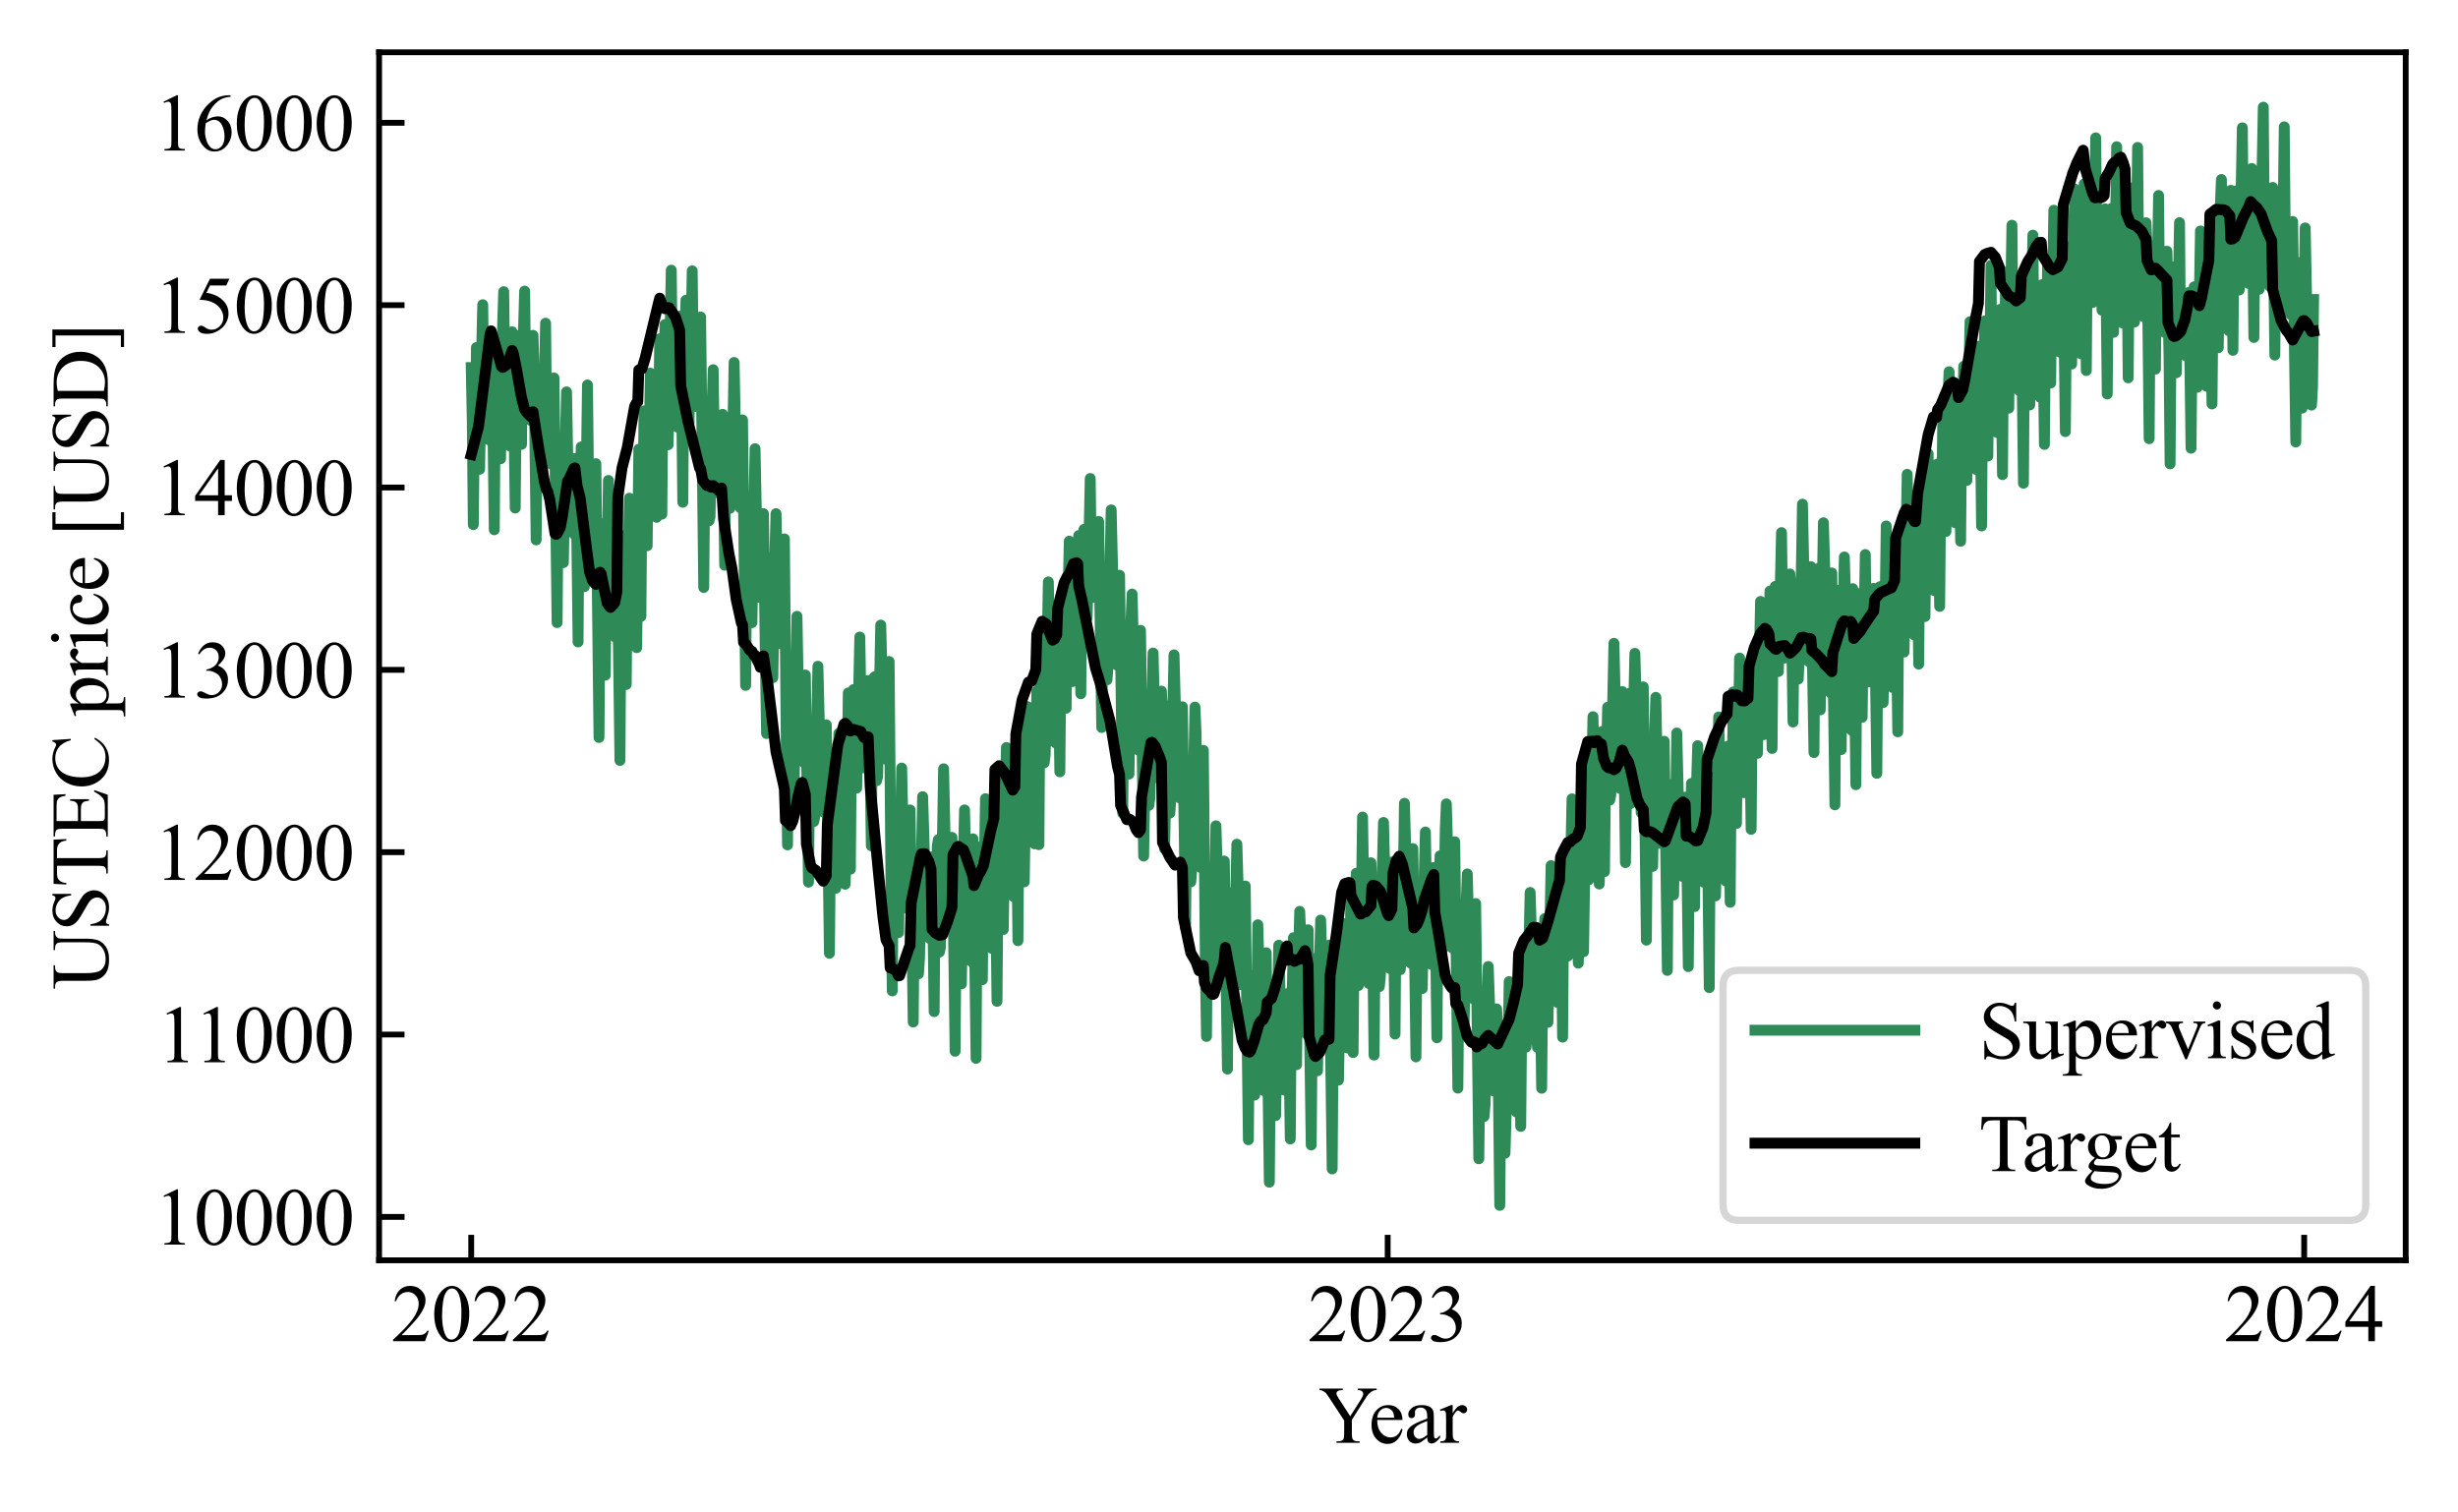 <?xml version="1.0" encoding="utf-8" standalone="no"?>
<!DOCTYPE svg PUBLIC "-//W3C//DTD SVG 1.1//EN"
  "http://www.w3.org/Graphics/SVG/1.1/DTD/svg11.dtd">
<svg xmlns:xlink="http://www.w3.org/1999/xlink" width="338.391pt" height="208.202pt" viewBox="0 0 338.391 208.202" xmlns="http://www.w3.org/2000/svg" version="1.1">
 <defs>
  <style type="text/css">*{stroke-linejoin: round; stroke-linecap: butt}</style>
 </defs>
 <g id="figure_1">
  <g id="patch_1">
   <path d="M 0 208.202 
L 338.391 208.202 
L 338.391 0 
L 0 0 
z
" style="fill: #ffffff"/>
  </g>
  <g id="axes_1">
   <g id="patch_2">
    <path d="M 52.191 173.52 
L 331.191 173.52 
L 331.191 7.2 
L 52.191 7.2 
z
" style="fill: #ffffff"/>
   </g>
   <g id="matplotlib.axis_1">
    <g id="xtick_1">
     <g id="line2d_1">
      <defs>
       <path id="mbc33ed76ec" d="M 0 0 
L 0 -3.5 
" style="stroke: #000000; stroke-width: 0.8"/>
      </defs>
      <g>
       <use xlink:href="#mbc33ed76ec" x="64.873" y="173.52" style="stroke: #000000; stroke-width: 0.8"/>
      </g>
     </g>
     <g id="text_1">
      <!-- 2022 -->
      <g transform="translate(53.873 184.658) scale(0.11 -0.11)">
       <defs>
        <path id="TimesNewRomanPSMT-32" d="M 2934 816 
L 2638 0 
L 138 0 
L 138 116 
Q 1241 1122 1691 1759 
Q 2141 2397 2141 2925 
Q 2141 3328 1894 3587 
Q 1647 3847 1303 3847 
Q 991 3847 742 3664 
Q 494 3481 375 3128 
L 259 3128 
Q 338 3706 661 4015 
Q 984 4325 1469 4325 
Q 1984 4325 2329 3994 
Q 2675 3663 2675 3213 
Q 2675 2891 2525 2569 
Q 2294 2063 1775 1497 
Q 997 647 803 472 
L 1909 472 
Q 2247 472 2383 497 
Q 2519 522 2628 598 
Q 2738 675 2819 816 
L 2934 816 
z
" transform="scale(0.016)"/>
        <path id="TimesNewRomanPSMT-30" d="M 231 2094 
Q 231 2819 450 3342 
Q 669 3866 1031 4122 
Q 1313 4325 1613 4325 
Q 2100 4325 2488 3828 
Q 2972 3213 2972 2159 
Q 2972 1422 2759 906 
Q 2547 391 2217 158 
Q 1888 -75 1581 -75 
Q 975 -75 572 641 
Q 231 1244 231 2094 
z
M 844 2016 
Q 844 1141 1059 588 
Q 1238 122 1591 122 
Q 1759 122 1940 273 
Q 2122 425 2216 781 
Q 2359 1319 2359 2297 
Q 2359 3022 2209 3506 
Q 2097 3866 1919 4016 
Q 1791 4119 1609 4119 
Q 1397 4119 1231 3928 
Q 1006 3669 925 3112 
Q 844 2556 844 2016 
z
" transform="scale(0.016)"/>
       </defs>
       <use xlink:href="#TimesNewRomanPSMT-32"/>
       <use xlink:href="#TimesNewRomanPSMT-30" x="50"/>
       <use xlink:href="#TimesNewRomanPSMT-32" x="100"/>
       <use xlink:href="#TimesNewRomanPSMT-32" x="150"/>
      </g>
     </g>
    </g>
    <g id="xtick_2">
     <g id="line2d_2">
      <g>
       <use xlink:href="#mbc33ed76ec" x="191.042" y="173.52" style="stroke: #000000; stroke-width: 0.8"/>
      </g>
     </g>
     <g id="text_2">
      <!-- 2023 -->
      <g transform="translate(180.042 184.658) scale(0.11 -0.11)">
       <defs>
        <path id="TimesNewRomanPSMT-33" d="M 325 3431 
Q 506 3859 782 4092 
Q 1059 4325 1472 4325 
Q 1981 4325 2253 3994 
Q 2459 3747 2459 3466 
Q 2459 3003 1878 2509 
Q 2269 2356 2469 2072 
Q 2669 1788 2669 1403 
Q 2669 853 2319 450 
Q 1863 -75 997 -75 
Q 569 -75 414 31 
Q 259 138 259 259 
Q 259 350 332 419 
Q 406 488 509 488 
Q 588 488 669 463 
Q 722 447 909 348 
Q 1097 250 1169 231 
Q 1284 197 1416 197 
Q 1734 197 1970 444 
Q 2206 691 2206 1028 
Q 2206 1275 2097 1509 
Q 2016 1684 1919 1775 
Q 1784 1900 1550 2001 
Q 1316 2103 1072 2103 
L 972 2103 
L 972 2197 
Q 1219 2228 1467 2375 
Q 1716 2522 1828 2728 
Q 1941 2934 1941 3181 
Q 1941 3503 1739 3701 
Q 1538 3900 1238 3900 
Q 753 3900 428 3381 
L 325 3431 
z
" transform="scale(0.016)"/>
       </defs>
       <use xlink:href="#TimesNewRomanPSMT-32"/>
       <use xlink:href="#TimesNewRomanPSMT-30" x="50"/>
       <use xlink:href="#TimesNewRomanPSMT-32" x="100"/>
       <use xlink:href="#TimesNewRomanPSMT-33" x="150"/>
      </g>
     </g>
    </g>
    <g id="xtick_3">
     <g id="line2d_3">
      <g>
       <use xlink:href="#mbc33ed76ec" x="317.212" y="173.52" style="stroke: #000000; stroke-width: 0.8"/>
      </g>
     </g>
     <g id="text_3">
      <!-- 2024 -->
      <g transform="translate(306.212 184.658) scale(0.11 -0.11)">
       <defs>
        <path id="TimesNewRomanPSMT-34" d="M 2978 1563 
L 2978 1119 
L 2409 1119 
L 2409 0 
L 1894 0 
L 1894 1119 
L 100 1119 
L 100 1519 
L 2066 4325 
L 2409 4325 
L 2409 1563 
L 2978 1563 
z
M 1894 1563 
L 1894 3666 
L 406 1563 
L 1894 1563 
z
" transform="scale(0.016)"/>
       </defs>
       <use xlink:href="#TimesNewRomanPSMT-32"/>
       <use xlink:href="#TimesNewRomanPSMT-30" x="50"/>
       <use xlink:href="#TimesNewRomanPSMT-32" x="100"/>
       <use xlink:href="#TimesNewRomanPSMT-34" x="150"/>
      </g>
     </g>
    </g>
    <g id="text_4">
     <!-- Year -->
     <g transform="translate(181.555 198.649) scale(0.11 -0.11)">
      <defs>
       <path id="TimesNewRomanPSMT-59" d="M 3050 4238 
L 4528 4238 
L 4528 4122 
L 4447 4122 
Q 4366 4122 4209 4050 
Q 4053 3978 3925 3843 
Q 3797 3709 3609 3406 
L 2588 1797 
L 2588 734 
Q 2588 344 2675 247 
Q 2794 116 3050 116 
L 3188 116 
L 3188 0 
L 1388 0 
L 1388 116 
L 1538 116 
Q 1806 116 1919 278 
Q 1988 378 1988 734 
L 1988 1738 
L 825 3513 
Q 619 3825 545 3903 
Q 472 3981 241 4091 
Q 178 4122 59 4122 
L 59 4238 
L 1872 4238 
L 1872 4122 
L 1778 4122 
Q 1631 4122 1507 4053 
Q 1384 3984 1384 3847 
Q 1384 3734 1575 3441 
L 2459 2075 
L 3291 3381 
Q 3478 3675 3478 3819 
Q 3478 3906 3433 3975 
Q 3388 4044 3303 4083 
Q 3219 4122 3050 4122 
L 3050 4238 
z
" transform="scale(0.016)"/>
       <path id="TimesNewRomanPSMT-65" d="M 681 1784 
Q 678 1147 991 784 
Q 1303 422 1725 422 
Q 2006 422 2214 576 
Q 2422 731 2563 1106 
L 2659 1044 
Q 2594 616 2278 264 
Q 1963 -88 1488 -88 
Q 972 -88 605 314 
Q 238 716 238 1394 
Q 238 2128 614 2539 
Q 991 2950 1559 2950 
Q 2041 2950 2350 2633 
Q 2659 2316 2659 1784 
L 681 1784 
z
M 681 1966 
L 2006 1966 
Q 1991 2241 1941 2353 
Q 1863 2528 1708 2628 
Q 1553 2728 1384 2728 
Q 1125 2728 920 2526 
Q 716 2325 681 1966 
z
" transform="scale(0.016)"/>
       <path id="TimesNewRomanPSMT-61" d="M 1822 413 
Q 1381 72 1269 19 
Q 1100 -59 909 -59 
Q 613 -59 420 144 
Q 228 347 228 678 
Q 228 888 322 1041 
Q 450 1253 767 1440 
Q 1084 1628 1822 1897 
L 1822 2009 
Q 1822 2438 1686 2597 
Q 1550 2756 1291 2756 
Q 1094 2756 978 2650 
Q 859 2544 859 2406 
L 866 2225 
Q 866 2081 792 2003 
Q 719 1925 600 1925 
Q 484 1925 411 2006 
Q 338 2088 338 2228 
Q 338 2497 613 2722 
Q 888 2947 1384 2947 
Q 1766 2947 2009 2819 
Q 2194 2722 2281 2516 
Q 2338 2381 2338 1966 
L 2338 994 
Q 2338 584 2353 492 
Q 2369 400 2405 369 
Q 2441 338 2488 338 
Q 2538 338 2575 359 
Q 2641 400 2828 588 
L 2828 413 
Q 2478 -56 2159 -56 
Q 2006 -56 1915 50 
Q 1825 156 1822 413 
z
M 1822 616 
L 1822 1706 
Q 1350 1519 1213 1441 
Q 966 1303 859 1153 
Q 753 1003 753 825 
Q 753 600 887 451 
Q 1022 303 1197 303 
Q 1434 303 1822 616 
z
" transform="scale(0.016)"/>
       <path id="TimesNewRomanPSMT-72" d="M 1038 2947 
L 1038 2303 
Q 1397 2947 1775 2947 
Q 1947 2947 2059 2842 
Q 2172 2738 2172 2600 
Q 2172 2478 2090 2393 
Q 2009 2309 1897 2309 
Q 1788 2309 1652 2417 
Q 1516 2525 1450 2525 
Q 1394 2525 1328 2463 
Q 1188 2334 1038 2041 
L 1038 669 
Q 1038 431 1097 309 
Q 1138 225 1241 169 
Q 1344 113 1538 113 
L 1538 0 
L 72 0 
L 72 113 
Q 291 113 397 181 
Q 475 231 506 341 
Q 522 394 522 644 
L 522 1753 
Q 522 2253 501 2348 
Q 481 2444 426 2487 
Q 372 2531 291 2531 
Q 194 2531 72 2484 
L 41 2597 
L 906 2947 
L 1038 2947 
z
" transform="scale(0.016)"/>
      </defs>
      <use xlink:href="#TimesNewRomanPSMT-59"/>
      <use xlink:href="#TimesNewRomanPSMT-65" x="62.217"/>
      <use xlink:href="#TimesNewRomanPSMT-61" x="106.602"/>
      <use xlink:href="#TimesNewRomanPSMT-72" x="150.986"/>
     </g>
    </g>
   </g>
   <g id="matplotlib.axis_2">
    <g id="ytick_1">
     <g id="line2d_4">
      <defs>
       <path id="m508e6ffbde" d="M 0 0 
L 3.5 0 
" style="stroke: #000000; stroke-width: 0.8"/>
      </defs>
      <g>
       <use xlink:href="#m508e6ffbde" x="52.191" y="167.546" style="stroke: #000000; stroke-width: 0.8"/>
      </g>
     </g>
     <g id="text_5">
      <!-- 10000 -->
      <g transform="translate(21.191 171.365) scale(0.11 -0.11)">
       <defs>
        <path id="TimesNewRomanPSMT-31" d="M 750 3822 
L 1781 4325 
L 1884 4325 
L 1884 747 
Q 1884 391 1914 303 
Q 1944 216 2037 169 
Q 2131 122 2419 116 
L 2419 0 
L 825 0 
L 825 116 
Q 1125 122 1212 167 
Q 1300 213 1334 289 
Q 1369 366 1369 747 
L 1369 3034 
Q 1369 3497 1338 3628 
Q 1316 3728 1258 3775 
Q 1200 3822 1119 3822 
Q 1003 3822 797 3725 
L 750 3822 
z
" transform="scale(0.016)"/>
       </defs>
       <use xlink:href="#TimesNewRomanPSMT-31"/>
       <use xlink:href="#TimesNewRomanPSMT-30" x="50"/>
       <use xlink:href="#TimesNewRomanPSMT-30" x="100"/>
       <use xlink:href="#TimesNewRomanPSMT-30" x="150"/>
       <use xlink:href="#TimesNewRomanPSMT-30" x="200"/>
      </g>
     </g>
    </g>
    <g id="ytick_2">
     <g id="line2d_5">
      <g>
       <use xlink:href="#m508e6ffbde" x="52.191" y="142.44" style="stroke: #000000; stroke-width: 0.8"/>
      </g>
     </g>
     <g id="text_6">
      <!-- 11000 -->
      <g transform="translate(21.604 146.259) scale(0.11 -0.11)">
       <use xlink:href="#TimesNewRomanPSMT-31"/>
       <use xlink:href="#TimesNewRomanPSMT-31" x="46.25"/>
       <use xlink:href="#TimesNewRomanPSMT-30" x="96.25"/>
       <use xlink:href="#TimesNewRomanPSMT-30" x="146.25"/>
       <use xlink:href="#TimesNewRomanPSMT-30" x="196.25"/>
      </g>
     </g>
    </g>
    <g id="ytick_3">
     <g id="line2d_6">
      <g>
       <use xlink:href="#m508e6ffbde" x="52.191" y="117.334" style="stroke: #000000; stroke-width: 0.8"/>
      </g>
     </g>
     <g id="text_7">
      <!-- 12000 -->
      <g transform="translate(21.191 121.153) scale(0.11 -0.11)">
       <use xlink:href="#TimesNewRomanPSMT-31"/>
       <use xlink:href="#TimesNewRomanPSMT-32" x="50"/>
       <use xlink:href="#TimesNewRomanPSMT-30" x="100"/>
       <use xlink:href="#TimesNewRomanPSMT-30" x="150"/>
       <use xlink:href="#TimesNewRomanPSMT-30" x="200"/>
      </g>
     </g>
    </g>
    <g id="ytick_4">
     <g id="line2d_7">
      <g>
       <use xlink:href="#m508e6ffbde" x="52.191" y="92.227" style="stroke: #000000; stroke-width: 0.8"/>
      </g>
     </g>
     <g id="text_8">
      <!-- 13000 -->
      <g transform="translate(21.191 96.047) scale(0.11 -0.11)">
       <use xlink:href="#TimesNewRomanPSMT-31"/>
       <use xlink:href="#TimesNewRomanPSMT-33" x="50"/>
       <use xlink:href="#TimesNewRomanPSMT-30" x="100"/>
       <use xlink:href="#TimesNewRomanPSMT-30" x="150"/>
       <use xlink:href="#TimesNewRomanPSMT-30" x="200"/>
      </g>
     </g>
    </g>
    <g id="ytick_5">
     <g id="line2d_8">
      <g>
       <use xlink:href="#m508e6ffbde" x="52.191" y="67.121" style="stroke: #000000; stroke-width: 0.8"/>
      </g>
     </g>
     <g id="text_9">
      <!-- 14000 -->
      <g transform="translate(21.191 70.94) scale(0.11 -0.11)">
       <use xlink:href="#TimesNewRomanPSMT-31"/>
       <use xlink:href="#TimesNewRomanPSMT-34" x="50"/>
       <use xlink:href="#TimesNewRomanPSMT-30" x="100"/>
       <use xlink:href="#TimesNewRomanPSMT-30" x="150"/>
       <use xlink:href="#TimesNewRomanPSMT-30" x="200"/>
      </g>
     </g>
    </g>
    <g id="ytick_6">
     <g id="line2d_9">
      <g>
       <use xlink:href="#m508e6ffbde" x="52.191" y="42.015" style="stroke: #000000; stroke-width: 0.8"/>
      </g>
     </g>
     <g id="text_10">
      <!-- 15000 -->
      <g transform="translate(21.191 45.834) scale(0.11 -0.11)">
       <defs>
        <path id="TimesNewRomanPSMT-35" d="M 2778 4238 
L 2534 3706 
L 1259 3706 
L 981 3138 
Q 1809 3016 2294 2522 
Q 2709 2097 2709 1522 
Q 2709 1188 2573 903 
Q 2438 619 2231 419 
Q 2025 219 1772 97 
Q 1413 -75 1034 -75 
Q 653 -75 479 54 
Q 306 184 306 341 
Q 306 428 378 495 
Q 450 563 559 563 
Q 641 563 702 538 
Q 763 513 909 409 
Q 1144 247 1384 247 
Q 1750 247 2026 523 
Q 2303 800 2303 1197 
Q 2303 1581 2056 1914 
Q 1809 2247 1375 2428 
Q 1034 2569 447 2591 
L 1259 4238 
L 2778 4238 
z
" transform="scale(0.016)"/>
       </defs>
       <use xlink:href="#TimesNewRomanPSMT-31"/>
       <use xlink:href="#TimesNewRomanPSMT-35" x="50"/>
       <use xlink:href="#TimesNewRomanPSMT-30" x="100"/>
       <use xlink:href="#TimesNewRomanPSMT-30" x="150"/>
       <use xlink:href="#TimesNewRomanPSMT-30" x="200"/>
      </g>
     </g>
    </g>
    <g id="ytick_7">
     <g id="line2d_10">
      <g>
       <use xlink:href="#m508e6ffbde" x="52.191" y="16.909" style="stroke: #000000; stroke-width: 0.8"/>
      </g>
     </g>
     <g id="text_11">
      <!-- 16000 -->
      <g transform="translate(21.191 20.728) scale(0.11 -0.11)">
       <defs>
        <path id="TimesNewRomanPSMT-36" d="M 2869 4325 
L 2869 4209 
Q 2456 4169 2195 4045 
Q 1934 3922 1679 3669 
Q 1425 3416 1258 3105 
Q 1091 2794 978 2366 
Q 1428 2675 1881 2675 
Q 2316 2675 2634 2325 
Q 2953 1975 2953 1425 
Q 2953 894 2631 456 
Q 2244 -75 1606 -75 
Q 1172 -75 869 213 
Q 275 772 275 1663 
Q 275 2231 503 2743 
Q 731 3256 1154 3653 
Q 1578 4050 1965 4187 
Q 2353 4325 2688 4325 
L 2869 4325 
z
M 925 2138 
Q 869 1716 869 1456 
Q 869 1156 980 804 
Q 1091 453 1309 247 
Q 1469 100 1697 100 
Q 1969 100 2183 356 
Q 2397 613 2397 1088 
Q 2397 1622 2184 2012 
Q 1972 2403 1581 2403 
Q 1463 2403 1327 2353 
Q 1191 2303 925 2138 
z
" transform="scale(0.016)"/>
       </defs>
       <use xlink:href="#TimesNewRomanPSMT-31"/>
       <use xlink:href="#TimesNewRomanPSMT-36" x="50"/>
       <use xlink:href="#TimesNewRomanPSMT-30" x="100"/>
       <use xlink:href="#TimesNewRomanPSMT-30" x="150"/>
       <use xlink:href="#TimesNewRomanPSMT-30" x="200"/>
      </g>
     </g>
    </g>
    <g id="text_12">
     <!-- USTEC price [USD] -->
     <g transform="translate(14.838 136.185) rotate(-90) scale(0.11 -0.11)">
      <defs>
       <path id="TimesNewRomanPSMT-55" d="M 3053 4122 
L 3053 4238 
L 4553 4238 
L 4553 4122 
L 4394 4122 
Q 4144 4122 4009 3913 
Q 3944 3816 3944 3463 
L 3944 1744 
Q 3944 1106 3817 754 
Q 3691 403 3320 151 
Q 2950 -100 2313 -100 
Q 1619 -100 1259 140 
Q 900 381 750 788 
Q 650 1066 650 1831 
L 650 3488 
Q 650 3878 542 4000 
Q 434 4122 194 4122 
L 34 4122 
L 34 4238 
L 1866 4238 
L 1866 4122 
L 1703 4122 
Q 1441 4122 1328 3956 
Q 1250 3844 1250 3488 
L 1250 1641 
Q 1250 1394 1295 1075 
Q 1341 756 1459 578 
Q 1578 400 1801 284 
Q 2025 169 2350 169 
Q 2766 169 3094 350 
Q 3422 531 3542 814 
Q 3663 1097 3663 1772 
L 3663 3488 
Q 3663 3884 3575 3984 
Q 3453 4122 3213 4122 
L 3053 4122 
z
" transform="scale(0.016)"/>
       <path id="TimesNewRomanPSMT-53" d="M 2934 4334 
L 2934 2869 
L 2819 2869 
Q 2763 3291 2617 3541 
Q 2472 3791 2203 3937 
Q 1934 4084 1647 4084 
Q 1322 4084 1109 3886 
Q 897 3688 897 3434 
Q 897 3241 1031 3081 
Q 1225 2847 1953 2456 
Q 2547 2138 2764 1967 
Q 2981 1797 3098 1565 
Q 3216 1334 3216 1081 
Q 3216 600 2842 251 
Q 2469 -97 1881 -97 
Q 1697 -97 1534 -69 
Q 1438 -53 1133 45 
Q 828 144 747 144 
Q 669 144 623 97 
Q 578 50 556 -97 
L 441 -97 
L 441 1356 
L 556 1356 
Q 638 900 775 673 
Q 913 447 1195 297 
Q 1478 147 1816 147 
Q 2206 147 2432 353 
Q 2659 559 2659 841 
Q 2659 997 2573 1156 
Q 2488 1316 2306 1453 
Q 2184 1547 1640 1851 
Q 1097 2156 867 2337 
Q 638 2519 519 2737 
Q 400 2956 400 3219 
Q 400 3675 750 4004 
Q 1100 4334 1641 4334 
Q 1978 4334 2356 4169 
Q 2531 4091 2603 4091 
Q 2684 4091 2736 4139 
Q 2788 4188 2819 4334 
L 2934 4334 
z
" transform="scale(0.016)"/>
       <path id="TimesNewRomanPSMT-54" d="M 3703 4238 
L 3750 3244 
L 3631 3244 
Q 3597 3506 3538 3619 
Q 3441 3800 3280 3886 
Q 3119 3972 2856 3972 
L 2259 3972 
L 2259 734 
Q 2259 344 2344 247 
Q 2463 116 2709 116 
L 2856 116 
L 2856 0 
L 1059 0 
L 1059 116 
L 1209 116 
Q 1478 116 1591 278 
Q 1659 378 1659 734 
L 1659 3972 
L 1150 3972 
Q 853 3972 728 3928 
Q 566 3869 450 3700 
Q 334 3531 313 3244 
L 194 3244 
L 244 4238 
L 3703 4238 
z
" transform="scale(0.016)"/>
       <path id="TimesNewRomanPSMT-45" d="M 1338 4006 
L 1338 2331 
L 2269 2331 
Q 2631 2331 2753 2441 
Q 2916 2584 2934 2947 
L 3050 2947 
L 3050 1472 
L 2934 1472 
Q 2891 1781 2847 1869 
Q 2791 1978 2662 2040 
Q 2534 2103 2269 2103 
L 1338 2103 
L 1338 706 
Q 1338 425 1363 364 
Q 1388 303 1450 267 
Q 1513 231 1688 231 
L 2406 231 
Q 2766 231 2928 281 
Q 3091 331 3241 478 
Q 3434 672 3638 1063 
L 3763 1063 
L 3397 0 
L 131 0 
L 131 116 
L 281 116 
Q 431 116 566 188 
Q 666 238 702 338 
Q 738 438 738 747 
L 738 3500 
Q 738 3903 656 3997 
Q 544 4122 281 4122 
L 131 4122 
L 131 4238 
L 3397 4238 
L 3444 3309 
L 3322 3309 
Q 3256 3644 3176 3769 
Q 3097 3894 2941 3959 
Q 2816 4006 2500 4006 
L 1338 4006 
z
" transform="scale(0.016)"/>
       <path id="TimesNewRomanPSMT-43" d="M 3853 4334 
L 3950 2894 
L 3853 2894 
Q 3659 3541 3300 3825 
Q 2941 4109 2438 4109 
Q 2016 4109 1675 3895 
Q 1334 3681 1139 3212 
Q 944 2744 944 2047 
Q 944 1472 1128 1050 
Q 1313 628 1683 403 
Q 2053 178 2528 178 
Q 2941 178 3256 354 
Q 3572 531 3950 1056 
L 4047 994 
Q 3728 428 3303 165 
Q 2878 -97 2294 -97 
Q 1241 -97 663 684 
Q 231 1266 231 2053 
Q 231 2688 515 3219 
Q 800 3750 1298 4042 
Q 1797 4334 2388 4334 
Q 2847 4334 3294 4109 
Q 3425 4041 3481 4041 
Q 3566 4041 3628 4100 
Q 3709 4184 3744 4334 
L 3853 4334 
z
" transform="scale(0.016)"/>
       <path id="TimesNewRomanPSMT-20" transform="scale(0.016)"/>
       <path id="TimesNewRomanPSMT-70" d="M -6 2578 
L 875 2934 
L 994 2934 
L 994 2266 
Q 1216 2644 1439 2795 
Q 1663 2947 1909 2947 
Q 2341 2947 2628 2609 
Q 2981 2197 2981 1534 
Q 2981 794 2556 309 
Q 2206 -88 1675 -88 
Q 1444 -88 1275 -22 
Q 1150 25 994 166 
L 994 -706 
Q 994 -1000 1030 -1079 
Q 1066 -1159 1155 -1206 
Q 1244 -1253 1478 -1253 
L 1478 -1369 
L -22 -1369 
L -22 -1253 
L 56 -1253 
Q 228 -1256 350 -1188 
Q 409 -1153 442 -1076 
Q 475 -1000 475 -688 
L 475 2019 
Q 475 2297 450 2372 
Q 425 2447 370 2484 
Q 316 2522 222 2522 
Q 147 2522 31 2478 
L -6 2578 
z
M 994 2081 
L 994 1013 
Q 994 666 1022 556 
Q 1066 375 1236 237 
Q 1406 100 1666 100 
Q 1978 100 2172 344 
Q 2425 663 2425 1241 
Q 2425 1897 2138 2250 
Q 1938 2494 1663 2494 
Q 1513 2494 1366 2419 
Q 1253 2363 994 2081 
z
" transform="scale(0.016)"/>
       <path id="TimesNewRomanPSMT-69" d="M 928 4444 
Q 1059 4444 1151 4351 
Q 1244 4259 1244 4128 
Q 1244 3997 1151 3903 
Q 1059 3809 928 3809 
Q 797 3809 703 3903 
Q 609 3997 609 4128 
Q 609 4259 701 4351 
Q 794 4444 928 4444 
z
M 1188 2947 
L 1188 647 
Q 1188 378 1227 289 
Q 1266 200 1342 156 
Q 1419 113 1622 113 
L 1622 0 
L 231 0 
L 231 113 
Q 441 113 512 153 
Q 584 194 626 287 
Q 669 381 669 647 
L 669 1750 
Q 669 2216 641 2353 
Q 619 2453 572 2492 
Q 525 2531 444 2531 
Q 356 2531 231 2484 
L 188 2597 
L 1050 2947 
L 1188 2947 
z
" transform="scale(0.016)"/>
       <path id="TimesNewRomanPSMT-63" d="M 2631 1088 
Q 2516 522 2178 217 
Q 1841 -88 1431 -88 
Q 944 -88 581 321 
Q 219 731 219 1428 
Q 219 2103 620 2525 
Q 1022 2947 1584 2947 
Q 2006 2947 2278 2723 
Q 2550 2500 2550 2259 
Q 2550 2141 2473 2067 
Q 2397 1994 2259 1994 
Q 2075 1994 1981 2113 
Q 1928 2178 1911 2362 
Q 1894 2547 1784 2644 
Q 1675 2738 1481 2738 
Q 1169 2738 978 2506 
Q 725 2200 725 1697 
Q 725 1184 976 792 
Q 1228 400 1656 400 
Q 1963 400 2206 609 
Q 2378 753 2541 1131 
L 2631 1088 
z
" transform="scale(0.016)"/>
       <path id="TimesNewRomanPSMT-5b" d="M 1900 -1269 
L 525 -1269 
L 525 4334 
L 1900 4334 
L 1900 4088 
L 994 4088 
L 994 -1025 
L 1900 -1025 
L 1900 -1269 
z
" transform="scale(0.016)"/>
       <path id="TimesNewRomanPSMT-44" d="M 109 0 
L 109 116 
L 269 116 
Q 538 116 650 288 
Q 719 391 719 750 
L 719 3488 
Q 719 3884 631 3984 
Q 509 4122 269 4122 
L 109 4122 
L 109 4238 
L 1834 4238 
Q 2784 4238 3279 4022 
Q 3775 3806 4076 3303 
Q 4378 2800 4378 2141 
Q 4378 1256 3841 663 
Q 3238 0 2003 0 
L 109 0 
z
M 1319 306 
Q 1716 219 1984 219 
Q 2709 219 3187 728 
Q 3666 1238 3666 2109 
Q 3666 2988 3187 3494 
Q 2709 4000 1959 4000 
Q 1678 4000 1319 3909 
L 1319 306 
z
" transform="scale(0.016)"/>
       <path id="TimesNewRomanPSMT-5d" d="M 234 4334 
L 1609 4334 
L 1609 -1272 
L 234 -1272 
L 234 -1025 
L 1141 -1025 
L 1141 4088 
L 234 4088 
L 234 4334 
z
" transform="scale(0.016)"/>
      </defs>
      <use xlink:href="#TimesNewRomanPSMT-55"/>
      <use xlink:href="#TimesNewRomanPSMT-53" x="72.217"/>
      <use xlink:href="#TimesNewRomanPSMT-54" x="127.832"/>
      <use xlink:href="#TimesNewRomanPSMT-45" x="188.916"/>
      <use xlink:href="#TimesNewRomanPSMT-43" x="250"/>
      <use xlink:href="#TimesNewRomanPSMT-20" x="316.699"/>
      <use xlink:href="#TimesNewRomanPSMT-70" x="341.699"/>
      <use xlink:href="#TimesNewRomanPSMT-72" x="391.699"/>
      <use xlink:href="#TimesNewRomanPSMT-69" x="425"/>
      <use xlink:href="#TimesNewRomanPSMT-63" x="452.783"/>
      <use xlink:href="#TimesNewRomanPSMT-65" x="497.168"/>
      <use xlink:href="#TimesNewRomanPSMT-20" x="541.553"/>
      <use xlink:href="#TimesNewRomanPSMT-5b" x="566.553"/>
      <use xlink:href="#TimesNewRomanPSMT-55" x="599.854"/>
      <use xlink:href="#TimesNewRomanPSMT-53" x="672.07"/>
      <use xlink:href="#TimesNewRomanPSMT-44" x="727.686"/>
      <use xlink:href="#TimesNewRomanPSMT-5d" x="799.902"/>
     </g>
    </g>
   </g>
   <g id="line2d_11">
    <path d="M 64.873 50.603 
L 65.017 57.844 
L 65.161 72.233 
L 65.305 58.065 
L 65.45 60.261 
L 65.594 47.846 
L 65.738 49.424 
L 65.882 62.469 
L 66.026 64.615 
L 66.315 48.194 
L 66.459 41.954 
L 66.603 53.214 
L 66.747 55.123 
L 66.892 60.217 
L 67.036 58.577 
L 67.18 55.038 
L 67.324 60.56 
L 67.468 58.077 
L 67.613 51.892 
L 67.757 50.63 
L 68.045 72.939 
L 68.189 54.883 
L 68.334 55.179 
L 68.478 47.152 
L 68.622 48.045 
L 68.91 63.173 
L 69.199 44.679 
L 69.343 40.162 
L 69.487 51.749 
L 69.631 50.736 
L 69.775 59.396 
L 69.92 58.709 
L 70.064 53.957 
L 70.208 61.408 
L 70.352 58.444 
L 70.496 45.687 
L 70.641 49.563 
L 70.929 69.949 
L 71.073 54.36 
L 71.217 56.365 
L 71.362 46.217 
L 71.506 47.468 
L 71.794 61.183 
L 71.938 47.58 
L 72.083 45.035 
L 72.227 40.085 
L 72.371 52.354 
L 72.515 51.635 
L 72.659 56.985 
L 72.804 56.954 
L 72.948 54.253 
L 73.092 57.898 
L 73.236 54.038 
L 73.38 46.172 
L 73.525 51.035 
L 73.813 74.334 
L 73.957 57.787 
L 74.101 59.639 
L 74.245 51.664 
L 74.39 52.931 
L 74.678 66.789 
L 74.822 52.243 
L 74.966 51.603 
L 75.111 44.501 
L 75.255 59.087 
L 75.399 57.79 
L 75.543 60.9 
L 75.687 60.124 
L 75.832 58.671 
L 75.976 63.932 
L 76.264 52.034 
L 76.697 85.717 
L 76.841 67.96 
L 76.985 74.825 
L 77.129 62.312 
L 77.274 64.729 
L 77.418 76.05 
L 77.562 77.459 
L 77.85 60.175 
L 77.995 53.956 
L 78.283 70.016 
L 78.427 70.682 
L 78.571 72.671 
L 78.715 68.028 
L 79.004 73.499 
L 79.148 63.135 
L 79.292 64.45 
L 79.581 88.385 
L 79.725 68.321 
L 79.869 70.236 
L 80.013 61.536 
L 80.157 65.06 
L 80.446 80.78 
L 80.59 64.698 
L 80.734 63.691 
L 80.878 53.007 
L 81.023 66.261 
L 81.167 67.171 
L 81.455 73.244 
L 81.599 70.656 
L 81.744 76.682 
L 81.888 77.04 
L 82.032 63.839 
L 82.465 101.541 
L 82.609 81.811 
L 82.753 86.664 
L 82.897 72.111 
L 83.041 77.015 
L 83.33 92.959 
L 83.474 75.595 
L 83.618 74.867 
L 83.762 66.147 
L 83.906 78.737 
L 84.195 81.734 
L 84.339 84.977 
L 84.483 83.786 
L 84.772 87.778 
L 84.916 72.615 
L 85.348 104.704 
L 85.493 82.268 
L 85.637 87.105 
L 85.781 73.76 
L 85.925 77.988 
L 86.214 94.24 
L 86.358 77.904 
L 86.502 76.767 
L 86.646 68.595 
L 86.79 83.758 
L 86.935 82.04 
L 87.223 88.632 
L 87.367 83.901 
L 87.655 89.174 
L 87.944 61.856 
L 88.232 84.874 
L 88.376 66.297 
L 88.521 70.587 
L 88.665 56.566 
L 89.097 75.144 
L 89.242 60.676 
L 89.386 60.769 
L 89.53 51.375 
L 89.674 67.52 
L 89.818 61.827 
L 90.107 69.447 
L 90.251 62.656 
L 90.395 71.229 
L 90.539 68.407 
L 90.828 46.642 
L 91.116 70.794 
L 91.26 54.039 
L 91.405 53.762 
L 91.549 44.678 
L 91.693 48.349 
L 91.981 61.234 
L 92.27 44.742 
L 92.414 37.194 
L 92.558 50.481 
L 92.702 51.149 
L 92.846 58.317 
L 93.135 52.874 
L 93.279 58.817 
L 93.423 54.808 
L 93.567 44.677 
L 93.712 43.495 
L 94 69.148 
L 94.144 50.22 
L 94.288 50.037 
L 94.433 41.34 
L 94.577 46.476 
L 94.865 58.226 
L 95.009 44.977 
L 95.154 45.199 
L 95.298 37.294 
L 95.442 50.104 
L 95.586 48.604 
L 95.73 55.961 
L 96.019 44.723 
L 96.163 55.994 
L 96.307 52.448 
L 96.451 43.644 
L 96.884 80.88 
L 97.028 65.094 
L 97.172 68.844 
L 97.461 57.916 
L 97.605 71.705 
L 97.749 71.143 
L 98.037 56.172 
L 98.182 50.901 
L 98.326 60.784 
L 98.47 60.99 
L 98.614 67.825 
L 98.903 64.938 
L 99.047 67.6 
L 99.335 59.274 
L 99.479 57.045 
L 99.768 77.825 
L 99.912 64.5 
L 100.056 65.055 
L 100.2 58.303 
L 100.345 58.367 
L 100.489 69.982 
L 100.633 69.244 
L 100.921 57.774 
L 101.065 49.906 
L 101.354 64.568 
L 101.498 67.456 
L 101.642 64.962 
L 101.786 66.066 
L 101.931 69.922 
L 102.075 66.723 
L 102.219 57.816 
L 102.507 81.893 
L 102.652 94.363 
L 102.796 76.505 
L 102.94 81.013 
L 103.084 68.837 
L 103.228 69.501 
L 103.517 85.733 
L 103.949 61.784 
L 104.238 76.192 
L 104.382 77.998 
L 104.526 82.247 
L 104.67 78.6 
L 104.959 81.74 
L 105.103 70.719 
L 105.391 92.233 
L 105.535 100.998 
L 105.68 81.138 
L 105.824 86.998 
L 105.968 78.235 
L 106.112 76.799 
L 106.401 93.299 
L 106.689 76.1 
L 106.833 70.72 
L 107.122 82.49 
L 107.266 86.245 
L 107.41 86.432 
L 107.554 86.42 
L 107.698 88.731 
L 107.843 87.679 
L 107.987 74.197 
L 108.275 105.564 
L 108.419 116.329 
L 108.564 96.002 
L 108.708 105.487 
L 108.852 92.276 
L 108.996 93.311 
L 109.14 108.554 
L 109.285 110.496 
L 109.717 84.861 
L 110.005 100.428 
L 110.15 98.957 
L 110.294 103.753 
L 110.438 101.923 
L 110.582 104.783 
L 110.726 105.014 
L 110.871 92.936 
L 111.303 121.458 
L 111.447 107.43 
L 111.592 106.796 
L 111.736 100.945 
L 111.88 99.942 
L 112.024 113.119 
L 112.168 112.476 
L 112.601 91.732 
L 113.034 109.526 
L 113.322 105.489 
L 113.466 111.853 
L 113.61 109.117 
L 113.755 99.797 
L 114.187 131.249 
L 114.331 115.517 
L 114.475 115.416 
L 114.62 108.26 
L 114.764 111.057 
L 114.908 120.38 
L 115.052 122.307 
L 115.341 107.145 
L 115.485 100.973 
L 115.917 116.704 
L 116.062 116.632 
L 116.206 117.26 
L 116.35 121.741 
L 116.494 117.275 
L 116.783 95.408 
L 117.071 119.68 
L 117.215 102.062 
L 117.359 102.506 
L 117.504 94.943 
L 117.648 96.988 
L 117.792 106.456 
L 117.936 108.514 
L 118.225 94.453 
L 118.369 87.706 
L 118.513 96.369 
L 118.657 97.522 
L 118.945 105.717 
L 119.09 101.099 
L 119.234 105.738 
L 119.378 103.232 
L 119.522 93.691 
L 119.666 96.411 
L 119.955 116.454 
L 120.099 100.043 
L 120.243 100.642 
L 120.387 93.19 
L 120.532 95.921 
L 120.676 107.493 
L 120.82 106.877 
L 121.108 93.19 
L 121.253 86.063 
L 121.685 103.502 
L 121.974 97.31 
L 122.118 104.629 
L 122.262 101.352 
L 122.406 91.078 
L 122.695 125.431 
L 122.839 136.432 
L 122.983 117.858 
L 123.127 120.632 
L 123.271 115.129 
L 123.415 114.286 
L 123.704 128.402 
L 124.136 105.748 
L 124.425 119.066 
L 124.569 119.777 
L 124.713 122.649 
L 124.857 122.774 
L 125.002 125.129 
L 125.146 122.819 
L 125.29 111.519 
L 125.723 140.715 
L 125.867 124.712 
L 126.011 127.065 
L 126.155 118.568 
L 126.299 119.378 
L 126.444 134.073 
L 126.588 131.967 
L 127.02 109.688 
L 127.597 128.628 
L 127.741 127.736 
L 127.885 129.112 
L 128.03 129.238 
L 128.174 117.981 
L 128.318 118.029 
L 128.606 139.28 
L 128.751 120.402 
L 128.895 122.338 
L 129.039 116.441 
L 129.183 115.611 
L 129.327 131.084 
L 129.472 130.399 
L 129.616 117.501 
L 129.76 114.549 
L 129.904 105.851 
L 130.193 119.306 
L 130.481 125.094 
L 130.625 120.701 
L 130.769 127.596 
L 130.914 127.368 
L 131.058 115.296 
L 131.202 122.941 
L 131.49 144.738 
L 131.635 124.979 
L 131.779 124.988 
L 131.923 119.213 
L 132.067 123.474 
L 132.355 135.469 
L 132.644 117.709 
L 132.788 111.51 
L 133.076 124.56 
L 133.365 128.059 
L 133.509 127.086 
L 133.653 132.317 
L 133.797 131.14 
L 133.942 115.495 
L 134.23 134.629 
L 134.374 145.719 
L 134.518 122.091 
L 134.663 125.56 
L 134.807 116.602 
L 135.239 134.887 
L 135.384 120.008 
L 135.528 118.396 
L 135.672 109.967 
L 135.96 123.357 
L 136.105 123.411 
L 136.249 129.68 
L 136.393 124.443 
L 136.537 130.572 
L 136.681 130.274 
L 136.825 113.203 
L 137.114 125.637 
L 137.258 137.864 
L 137.402 118.897 
L 137.546 118.859 
L 137.691 105.618 
L 137.835 112.281 
L 137.979 125.104 
L 138.123 127.977 
L 138.412 109.239 
L 138.556 102.92 
L 138.844 112.966 
L 139.133 122.693 
L 139.277 118.828 
L 139.565 123.465 
L 139.709 108.269 
L 139.854 106.957 
L 140.142 129.518 
L 140.286 110.343 
L 140.43 112.241 
L 140.574 101.81 
L 141.007 121.417 
L 141.295 103.74 
L 141.44 97.286 
L 141.728 108.605 
L 142.016 113.485 
L 142.161 111.931 
L 142.449 116.187 
L 142.737 95.151 
L 143.026 116.292 
L 143.17 94.665 
L 143.314 98.431 
L 143.458 88.475 
L 143.603 92.549 
L 143.747 105.033 
L 143.891 103.919 
L 144.324 80.115 
L 144.612 94.469 
L 144.9 102.042 
L 145.044 96.294 
L 145.189 102.066 
L 145.333 102.289 
L 145.477 87.254 
L 145.621 87.502 
L 145.91 106.269 
L 146.054 90.127 
L 146.198 91.656 
L 146.342 82.08 
L 146.486 85.1 
L 146.775 97.514 
L 146.919 83.979 
L 147.063 81.241 
L 147.207 74.505 
L 147.352 84.22 
L 147.496 85.709 
L 147.64 93.848 
L 147.784 90.4 
L 147.928 90.138 
L 148.073 91.338 
L 148.217 91.386 
L 148.505 73.737 
L 148.794 95.52 
L 148.938 78.949 
L 149.082 80.239 
L 149.226 72.888 
L 149.37 75.479 
L 149.514 83.928 
L 149.659 85.083 
L 149.803 79.628 
L 150.091 65.882 
L 150.235 77.395 
L 150.38 76.975 
L 150.668 82.256 
L 150.812 77.704 
L 150.956 80.887 
L 151.101 80.427 
L 151.245 71.793 
L 151.677 100.163 
L 151.822 87.414 
L 151.966 88.596 
L 152.11 79.594 
L 152.254 80.322 
L 152.398 93.606 
L 152.543 91.666 
L 152.975 70.206 
L 153.264 82.296 
L 153.408 89.753 
L 153.552 88.879 
L 153.696 86.392 
L 153.84 91.61 
L 154.129 79.2 
L 154.417 100.847 
L 154.561 111.952 
L 154.705 97.122 
L 154.85 98.132 
L 155.138 87.534 
L 155.282 103.548 
L 155.426 106.577 
L 155.715 85.456 
L 155.859 81.793 
L 156.292 99.799 
L 156.436 100.607 
L 156.58 98.437 
L 156.724 103.281 
L 156.868 100.425 
L 157.013 86.787 
L 157.445 117.868 
L 157.734 100.467 
L 158.022 96.451 
L 158.166 110.886 
L 158.31 109.807 
L 158.743 89.913 
L 159.175 107.064 
L 159.32 105.974 
L 159.464 102.967 
L 159.608 107.107 
L 159.752 106.038 
L 159.896 95.156 
L 160.041 99.329 
L 160.329 116.861 
L 160.617 102.599 
L 160.762 97.183 
L 160.906 99.759 
L 161.05 111.95 
L 161.194 109.918 
L 161.627 90.166 
L 162.059 106.429 
L 162.204 105.83 
L 162.348 102.13 
L 162.492 109.916 
L 162.78 97.308 
L 163.069 117.065 
L 163.213 127.759 
L 163.357 113.334 
L 163.501 113.313 
L 163.79 106.182 
L 163.934 121.423 
L 164.078 119.558 
L 164.511 97.352 
L 164.655 100.841 
L 164.943 116.989 
L 165.087 116.116 
L 165.232 117.201 
L 165.376 119.489 
L 165.52 115.847 
L 165.664 103.311 
L 165.953 133.654 
L 166.097 142.699 
L 166.241 124.861 
L 166.529 120.135 
L 166.674 120.402 
L 166.818 134.238 
L 166.962 134.971 
L 167.106 124.602 
L 167.25 123.193 
L 167.394 113.697 
L 167.827 127.543 
L 167.971 129.181 
L 168.115 125.918 
L 168.26 134.071 
L 168.404 130.579 
L 168.548 118.556 
L 168.981 147.19 
L 169.125 130.351 
L 169.269 133.001 
L 169.557 122.9 
L 169.702 136.226 
L 169.846 136.897 
L 170.278 116.234 
L 170.855 135.577 
L 170.999 134.257 
L 171.144 135.473 
L 171.288 132.682 
L 171.432 121.993 
L 171.864 156.925 
L 172.009 138.286 
L 172.153 137.072 
L 172.297 134.343 
L 172.441 136.2 
L 172.585 149.31 
L 172.73 150.776 
L 172.874 136.486 
L 173.018 140.053 
L 173.162 127.329 
L 173.451 137.972 
L 173.739 142.292 
L 173.883 140.362 
L 174.027 150.171 
L 174.172 144.928 
L 174.316 131.178 
L 174.748 162.768 
L 174.893 145.294 
L 175.037 145.16 
L 175.181 135.771 
L 175.325 139.75 
L 175.614 153.599 
L 175.902 137.486 
L 176.046 130.144 
L 176.334 140.743 
L 176.479 143.2 
L 176.623 150.029 
L 176.767 146.602 
L 177.055 150.167 
L 177.2 137.021 
L 177.344 136.777 
L 177.632 156.813 
L 177.776 137.155 
L 177.921 135.792 
L 178.065 129.113 
L 178.209 133.039 
L 178.497 146.59 
L 178.642 133.073 
L 178.786 131.708 
L 178.93 125.481 
L 179.074 128.821 
L 179.363 137.016 
L 179.507 140.671 
L 179.651 138.55 
L 179.939 142.426 
L 180.084 128.015 
L 180.516 157.643 
L 180.66 139.756 
L 180.804 139.415 
L 180.949 131.989 
L 181.381 147.428 
L 181.67 132.703 
L 181.814 126.681 
L 182.102 136.76 
L 182.246 141.141 
L 182.391 140.902 
L 182.535 139.42 
L 182.679 143.324 
L 182.823 140.554 
L 182.967 130.134 
L 183.256 150.039 
L 183.4 160.94 
L 183.544 140.548 
L 183.688 142.143 
L 183.833 136.265 
L 183.977 138.42 
L 184.265 148.724 
L 184.698 127.042 
L 184.986 140.263 
L 185.274 144.216 
L 185.419 143.596 
L 185.563 144.305 
L 185.707 142.998 
L 185.995 121.76 
L 186.284 144.921 
L 186.428 126.949 
L 186.572 125.616 
L 186.716 120.228 
L 187.005 135.697 
L 187.149 132.187 
L 187.293 124.518 
L 187.437 122.844 
L 187.582 112.496 
L 187.726 121.621 
L 187.87 121.553 
L 188.014 128.992 
L 188.303 126.483 
L 188.447 135.413 
L 188.735 118.788 
L 188.879 122.338 
L 189.168 145.267 
L 189.312 129.23 
L 189.456 129.276 
L 189.6 123.471 
L 189.744 124.213 
L 189.889 135.841 
L 190.033 134.458 
L 190.321 118.959 
L 190.465 113.241 
L 190.898 130.447 
L 191.042 129.071 
L 191.186 129.782 
L 191.331 133.345 
L 191.475 129.71 
L 191.619 118.684 
L 191.763 122.095 
L 192.052 142.38 
L 192.196 124.446 
L 192.34 122.724 
L 192.484 119.245 
L 192.628 122.058 
L 192.773 133.509 
L 192.917 132.179 
L 193.061 121.547 
L 193.205 120.393 
L 193.349 110.604 
L 193.638 121.03 
L 193.782 126.705 
L 193.926 126.248 
L 194.07 124.513 
L 194.214 132.607 
L 194.359 130.541 
L 194.503 116.837 
L 194.791 134.805 
L 194.935 145.517 
L 195.08 128.978 
L 195.224 128.492 
L 195.368 121.868 
L 195.801 136.104 
L 196.089 119.891 
L 196.233 114.557 
L 196.377 122.733 
L 196.522 124.094 
L 196.81 129.911 
L 196.954 128.494 
L 197.098 132.796 
L 197.243 128.875 
L 197.387 119.441 
L 197.531 122.258 
L 197.819 142.885 
L 197.964 126.355 
L 198.108 123.78 
L 198.252 117.828 
L 198.396 120.949 
L 198.54 130.445 
L 198.684 130.553 
L 198.973 114.053 
L 199.117 110.683 
L 199.55 126.075 
L 199.694 128.019 
L 199.838 124.117 
L 199.982 130.549 
L 200.271 115.895 
L 200.703 149.818 
L 200.847 134.442 
L 201.136 125.806 
L 201.28 129.473 
L 201.424 138.91 
L 201.568 140.794 
L 201.857 124.375 
L 202.001 120.329 
L 202.289 131.432 
L 202.578 135.349 
L 202.722 134.734 
L 202.866 137.549 
L 203.01 134.13 
L 203.154 124.404 
L 203.587 159.54 
L 203.731 147.657 
L 203.875 147.714 
L 204.02 146.399 
L 204.164 142.529 
L 204.308 153.726 
L 204.452 152.052 
L 204.741 137.633 
L 204.885 133.073 
L 205.317 145.642 
L 205.462 144.8 
L 205.606 150.193 
L 205.894 145.568 
L 206.038 138.906 
L 206.183 141.325 
L 206.471 165.96 
L 206.615 150.17 
L 206.759 149 
L 206.904 151.361 
L 207.048 145.178 
L 207.192 158.79 
L 207.624 143.72 
L 207.769 135.148 
L 208.201 149.367 
L 208.345 148.876 
L 208.49 152.049 
L 208.778 153.112 
L 209.066 133.16 
L 209.355 155.084 
L 209.499 139.353 
L 209.643 137.442 
L 209.787 133.726 
L 209.932 132.877 
L 210.076 144.188 
L 210.22 142.788 
L 210.653 122.877 
L 211.229 141.391 
L 211.374 143.171 
L 211.518 141.26 
L 211.662 144.205 
L 211.806 129.428 
L 211.95 128.159 
L 212.239 149.837 
L 212.383 134.518 
L 212.671 126.472 
L 212.815 129.891 
L 212.96 140.044 
L 213.104 140.759 
L 213.392 126.851 
L 213.536 119.177 
L 213.825 130.055 
L 214.113 134.328 
L 214.257 133.578 
L 214.402 138.007 
L 214.546 136.985 
L 214.834 119.318 
L 215.123 142.793 
L 215.267 124.447 
L 215.555 118.397 
L 215.844 131.632 
L 215.988 129.792 
L 216.42 109.985 
L 216.709 121.117 
L 216.853 125.67 
L 216.997 125.686 
L 217.141 125.264 
L 217.285 132.613 
L 217.43 127.547 
L 217.718 110.078 
L 218.006 131.043 
L 218.295 111.829 
L 218.439 105.509 
L 218.727 121.132 
L 218.872 119.876 
L 219.304 98.68 
L 219.593 111.351 
L 219.737 116.497 
L 219.881 116.68 
L 220.025 114.341 
L 220.169 121.713 
L 220.602 100.695 
L 220.89 120.008 
L 221.034 106.18 
L 221.179 103.943 
L 221.323 97.378 
L 221.467 100.872 
L 221.611 110.153 
L 221.755 109.482 
L 222.188 88.574 
L 222.621 106.87 
L 222.765 106.93 
L 222.909 103.846 
L 223.053 108.567 
L 223.197 106.5 
L 223.342 95.22 
L 223.486 97.749 
L 223.774 118.765 
L 224.063 99.655 
L 224.207 95.496 
L 224.351 100.551 
L 224.495 110.627 
L 224.639 109.69 
L 224.928 96.349 
L 225.072 89.959 
L 225.504 105.895 
L 225.793 102.781 
L 225.937 111.872 
L 226.225 94.575 
L 226.658 129.444 
L 226.802 111.056 
L 226.946 114.554 
L 227.091 105.931 
L 227.235 107.388 
L 227.523 119.29 
L 227.812 100.506 
L 227.956 96.015 
L 228.244 110.525 
L 228.533 116.112 
L 228.677 113.636 
L 228.821 113.128 
L 228.965 114.562 
L 229.109 102.061 
L 229.542 133.608 
L 229.686 112.773 
L 229.83 114.115 
L 229.974 107.997 
L 230.119 109.348 
L 230.263 121.479 
L 230.407 123.218 
L 230.551 112.595 
L 230.695 111.362 
L 230.84 100.924 
L 231.128 112.647 
L 231.272 113.846 
L 231.416 119.511 
L 231.561 115.951 
L 231.705 120.711 
L 231.849 118.932 
L 231.993 109.755 
L 232.137 111.55 
L 232.426 133.087 
L 232.57 115.661 
L 232.714 118.631 
L 232.858 107.869 
L 233.003 111.373 
L 233.147 123.001 
L 233.291 124.822 
L 233.435 109.73 
L 233.579 107.422 
L 233.723 102.665 
L 234.012 113.239 
L 234.156 117.429 
L 234.3 117.359 
L 234.444 117.023 
L 234.589 121.486 
L 234.733 118.326 
L 234.877 106.427 
L 235.021 111.52 
L 235.31 135.98 
L 235.454 112.28 
L 235.598 112.661 
L 235.742 107.014 
L 235.886 109.431 
L 236.175 123.351 
L 236.463 107.469 
L 236.607 98.714 
L 236.896 110.428 
L 237.184 118.809 
L 237.328 113.794 
L 237.617 121.317 
L 237.761 103.622 
L 237.905 102.723 
L 238.193 124.23 
L 238.338 104.776 
L 238.482 107.061 
L 238.626 95.27 
L 239.059 113.381 
L 239.203 101.105 
L 239.347 99.626 
L 239.491 90.606 
L 239.635 98.677 
L 239.78 98.032 
L 240.068 109.147 
L 240.212 104.836 
L 240.356 108.555 
L 240.501 107.29 
L 240.645 94.59 
L 240.789 95.252 
L 241.077 114.184 
L 241.222 97.085 
L 241.366 98.097 
L 241.51 90.495 
L 241.654 90.686 
L 241.798 101.519 
L 241.943 103.726 
L 242.375 82.811 
L 242.808 101.148 
L 243.096 98.769 
L 243.24 99.534 
L 243.384 98.329 
L 243.673 81.379 
L 243.961 103.048 
L 244.105 85.96 
L 244.25 86.9 
L 244.394 80.742 
L 244.826 92.461 
L 245.259 73.33 
L 245.403 83.829 
L 245.547 84.738 
L 245.692 90.597 
L 245.98 85.294 
L 246.124 87.489 
L 246.268 86.724 
L 246.413 79.025 
L 246.557 80.948 
L 246.845 99.408 
L 246.989 85.878 
L 247.133 87.274 
L 247.278 80.677 
L 247.422 81.81 
L 247.566 93.492 
L 247.854 86.576 
L 248.143 69.421 
L 248.431 83.242 
L 248.575 89.007 
L 248.864 87.354 
L 249.008 91.076 
L 249.152 87.214 
L 249.296 78.015 
L 249.729 103.613 
L 249.873 85.598 
L 250.017 89.81 
L 250.162 79.54 
L 250.306 78.287 
L 250.45 95.05 
L 250.594 97.739 
L 250.738 83.645 
L 250.883 80.63 
L 251.027 71.978 
L 251.603 91.819 
L 251.748 91.302 
L 251.892 92.76 
L 252.036 95.41 
L 252.18 78.884 
L 252.613 110.815 
L 252.757 87.994 
L 252.901 93.071 
L 253.045 82.622 
L 253.19 81.255 
L 253.478 103.208 
L 253.622 87.386 
L 253.766 84.101 
L 253.911 76.685 
L 254.487 96.882 
L 254.632 92.75 
L 254.776 93.242 
L 254.92 100.552 
L 255.064 81.052 
L 255.208 86.13 
L 255.497 108.04 
L 255.641 86.243 
L 255.785 90.47 
L 255.929 81.74 
L 256.073 84.687 
L 256.362 98.754 
L 256.506 86.893 
L 256.65 84.53 
L 256.794 76.35 
L 256.939 87.649 
L 257.227 90.383 
L 257.371 93.864 
L 257.515 89.72 
L 257.804 93.832 
L 257.948 81.01 
L 258.092 85.043 
L 258.381 106.473 
L 258.525 86.911 
L 258.669 91.939 
L 258.813 80.773 
L 258.957 84.707 
L 259.102 96.743 
L 259.246 96.744 
L 259.534 83.075 
L 259.678 72.412 
L 259.823 85.915 
L 259.967 86.315 
L 260.255 92.124 
L 260.399 88.407 
L 260.543 94.652 
L 260.688 91.906 
L 260.832 79.858 
L 260.976 79.449 
L 261.264 100.764 
L 261.409 79.84 
L 261.553 84.528 
L 261.697 74.854 
L 261.841 74.664 
L 262.13 89.775 
L 262.562 65.307 
L 262.851 79.477 
L 263.139 87.105 
L 263.283 84.298 
L 263.572 87.447 
L 263.716 73.733 
L 263.86 70.702 
L 264.148 91.437 
L 264.293 73.314 
L 264.437 75.17 
L 264.581 65.881 
L 264.725 71.192 
L 265.013 84.887 
L 265.158 70.814 
L 265.302 73.138 
L 265.446 62.477 
L 265.59 75.992 
L 265.734 71.744 
L 265.879 76.833 
L 266.023 77.47 
L 266.167 70.342 
L 266.311 81.328 
L 266.455 78.81 
L 266.744 63.88 
L 267.032 83.493 
L 267.176 67.358 
L 267.321 70.093 
L 267.465 57.426 
L 267.609 59.457 
L 267.753 71.839 
L 267.897 73.183 
L 268.186 54.499 
L 268.33 51.182 
L 268.474 63.671 
L 268.618 62.579 
L 268.763 70.851 
L 268.907 70.508 
L 269.051 65.964 
L 269.195 71.986 
L 269.339 68.62 
L 269.628 53.576 
L 269.916 74.518 
L 270.06 57.944 
L 270.204 56.15 
L 270.349 50.433 
L 270.493 53.157 
L 270.637 63.96 
L 270.781 66.142 
L 270.925 53.617 
L 271.07 51.294 
L 271.214 44.288 
L 271.358 56.65 
L 271.502 57.436 
L 271.646 61.66 
L 271.791 60.747 
L 271.935 54.182 
L 272.079 64.646 
L 272.223 61.763 
L 272.512 47.649 
L 272.8 72.416 
L 272.944 51.897 
L 273.088 58.621 
L 273.233 44.187 
L 273.377 47.874 
L 273.665 62.796 
L 273.809 46.077 
L 273.953 48.468 
L 274.098 36.534 
L 274.242 54.212 
L 274.386 52.097 
L 274.674 57.506 
L 274.819 54.008 
L 274.963 59.56 
L 275.107 58.603 
L 275.395 42.587 
L 275.684 65.348 
L 275.828 45.725 
L 275.972 51.681 
L 276.116 37.451 
L 276.261 41.223 
L 276.405 54.129 
L 276.549 56.19 
L 276.693 40.233 
L 276.837 40.002 
L 276.982 31.009 
L 277.126 46.88 
L 277.27 47.359 
L 277.558 50.192 
L 277.703 45.603 
L 277.991 53.771 
L 278.135 40.987 
L 278.279 43.643 
L 278.568 66.528 
L 278.712 44.199 
L 278.856 51.553 
L 279 38.139 
L 279.144 41.207 
L 279.433 55.757 
L 279.577 43.338 
L 279.721 41.367 
L 279.865 32.375 
L 280.01 47.921 
L 280.154 46.277 
L 280.298 49.681 
L 280.442 48.966 
L 280.586 45.188 
L 280.875 54.715 
L 281.019 39.99 
L 281.163 39.183 
L 281.452 61.188 
L 281.596 44.543 
L 281.74 48.979 
L 281.884 36.753 
L 282.028 41.094 
L 282.317 52.727 
L 282.461 38.567 
L 282.605 38.383 
L 282.749 28.946 
L 282.893 46.966 
L 283.038 44.057 
L 283.182 46.554 
L 283.326 46.452 
L 283.47 43.407 
L 283.614 48.492 
L 283.759 47.649 
L 284.047 37.14 
L 284.335 59.424 
L 284.48 43.168 
L 284.624 46.561 
L 284.768 35.741 
L 284.912 33.966 
L 285.056 47.498 
L 285.201 50.121 
L 285.489 31.948 
L 285.633 26.037 
L 285.777 43.504 
L 285.922 43.45 
L 286.21 46.596 
L 286.354 42.155 
L 286.498 48.714 
L 286.643 46.937 
L 286.931 25.325 
L 287.219 51.017 
L 287.363 33.052 
L 287.508 36.112 
L 287.652 26.003 
L 287.796 27.889 
L 288.084 41.659 
L 288.229 27.843 
L 288.373 27.987 
L 288.517 18.981 
L 288.661 36.011 
L 288.805 30.852 
L 288.95 38.419 
L 289.238 30.812 
L 289.382 42.713 
L 289.815 28.755 
L 290.103 54.245 
L 290.247 36.206 
L 290.392 39.675 
L 290.536 29.206 
L 290.68 28.696 
L 290.968 45.761 
L 291.113 30.053 
L 291.257 30.17 
L 291.401 20.199 
L 291.545 38.309 
L 291.689 34.921 
L 291.833 39.755 
L 291.978 40.542 
L 292.122 34.729 
L 292.266 44.502 
L 292.699 29.591 
L 292.843 36.461 
L 292.987 52.024 
L 293.131 34.394 
L 293.275 38.728 
L 293.42 25.899 
L 293.564 28.644 
L 293.708 42.937 
L 293.852 44.335 
L 293.996 27.899 
L 294.141 30.825 
L 294.285 20.299 
L 294.429 36.935 
L 294.573 34.501 
L 294.717 40.658 
L 295.006 31.615 
L 295.15 43.621 
L 295.294 39.912 
L 295.438 30.667 
L 295.583 33.889 
L 295.871 60.401 
L 296.015 39.14 
L 296.159 43.58 
L 296.303 33.903 
L 296.448 36.329 
L 296.736 50.814 
L 296.88 34.359 
L 297.024 35.641 
L 297.169 26.91 
L 297.313 42.948 
L 297.457 40.16 
L 297.601 44.052 
L 297.89 38.101 
L 298.034 45.781 
L 298.178 44.398 
L 298.322 34.588 
L 298.611 49.117 
L 298.755 63.866 
L 298.899 44.405 
L 299.043 50.001 
L 299.187 36.75 
L 299.62 51.319 
L 299.764 40.2 
L 299.908 38.568 
L 300.053 30.655 
L 300.197 47.367 
L 300.341 45.328 
L 300.629 47.408 
L 300.773 41.943 
L 300.918 48.985 
L 301.35 40.252 
L 301.639 61.71 
L 301.783 46.115 
L 301.927 51.604 
L 302.071 39.482 
L 302.215 40.725 
L 302.36 52.882 
L 302.504 53.317 
L 302.648 41.025 
L 302.792 40.446 
L 302.936 31.797 
L 303.081 46.201 
L 303.225 45.12 
L 303.369 50.071 
L 303.657 47.743 
L 303.802 53.192 
L 304.09 40.757 
L 304.234 34.406 
L 304.523 55.618 
L 304.667 41.084 
L 304.811 45.123 
L 305.099 30.879 
L 305.388 47.879 
L 305.676 28.216 
L 305.82 24.715 
L 305.964 38.777 
L 306.109 40.784 
L 306.253 44.9 
L 306.397 43.937 
L 306.541 41.59 
L 306.83 45.526 
L 307.118 26.205 
L 307.406 48.232 
L 307.551 31.997 
L 307.695 35.65 
L 307.983 26.248 
L 308.127 39.783 
L 308.272 39.928 
L 308.704 17.601 
L 308.848 33.496 
L 308.993 33.617 
L 309.137 35.812 
L 309.281 34.659 
L 309.425 32.564 
L 309.569 39.036 
L 309.713 38.43 
L 310.002 23.197 
L 310.29 46.462 
L 310.434 30.709 
L 310.579 35.631 
L 310.723 26.599 
L 310.867 25.409 
L 311.011 39.834 
L 311.155 37.029 
L 311.588 14.76 
L 311.732 33.539 
L 311.876 34.148 
L 312.021 36.031 
L 312.309 30.71 
L 312.453 39.386 
L 312.886 25.805 
L 313.174 48.892 
L 313.318 32.891 
L 313.463 36.145 
L 313.751 26.761 
L 313.895 42.513 
L 314.039 43.108 
L 314.183 30.904 
L 314.328 29.191 
L 314.472 17.466 
L 314.616 33.611 
L 314.904 39.035 
L 315.193 34.523 
L 315.337 43.301 
L 315.481 39.49 
L 315.625 30.501 
L 316.058 60.854 
L 316.202 43.136 
L 316.346 47.878 
L 316.491 36.152 
L 316.635 36.483 
L 316.779 54.91 
L 316.923 56.196 
L 317.067 39.542 
L 317.212 40.612 
L 317.356 31.384 
L 317.644 46.069 
L 317.788 48.297 
L 317.933 47.737 
L 318.077 43.231 
L 318.221 55.776 
L 318.365 53.262 
L 318.509 41.237 
L 318.509 41.237 
" clip-path="url(#p860b1d85a7)" style="fill: none; stroke: #2e8b57; stroke-width: 1.5; stroke-linecap: square"/>
   </g>
   <g id="line2d_12">
    <path d="M 64.873 62.581 
L 65.882 58.719 
L 67.468 46.036 
L 67.613 45.557 
L 69.055 50.471 
L 69.199 50.588 
L 69.487 50.42 
L 69.92 50.041 
L 70.496 48.253 
L 70.641 48.56 
L 71.073 50.63 
L 71.794 54.71 
L 72.227 56.349 
L 72.515 56.803 
L 72.804 57.094 
L 73.092 57.382 
L 73.38 56.691 
L 73.669 58.577 
L 74.101 61.331 
L 74.966 66.401 
L 75.255 67.454 
L 75.399 67.653 
L 75.687 68.812 
L 76.408 73.473 
L 76.553 73.57 
L 76.697 73.475 
L 77.129 72.658 
L 77.418 71.093 
L 78.139 66.231 
L 78.283 66.101 
L 79.004 64.5 
L 79.148 64.424 
L 79.436 66.832 
L 79.869 68.566 
L 80.446 73.148 
L 81.167 78.748 
L 81.599 79.989 
L 81.888 80.333 
L 82.032 80.454 
L 82.176 79.1 
L 82.609 78.789 
L 82.753 78.981 
L 83.185 81.106 
L 83.618 83.112 
L 83.906 83.476 
L 84.051 83.632 
L 84.483 83.146 
L 84.627 82.97 
L 84.916 81.52 
L 85.06 68.466 
L 85.637 64.406 
L 86.358 61.605 
L 87.367 55.949 
L 87.655 55.415 
L 87.8 55.319 
L 87.944 50.934 
L 88.376 50.764 
L 88.809 49.351 
L 90.684 41.586 
L 90.828 41.056 
L 91.26 42.337 
L 91.549 42.507 
L 91.837 42.354 
L 92.125 42.373 
L 92.991 43.659 
L 93.423 44.993 
L 93.567 45.44 
L 93.712 53.119 
L 94.721 58.072 
L 96.307 64.429 
L 96.451 64.543 
L 96.74 66.123 
L 97.316 66.848 
L 97.749 66.874 
L 97.893 67.082 
L 98.182 66.853 
L 99.047 67.634 
L 99.335 67.2 
L 99.624 71.488 
L 100.345 76.184 
L 100.777 78.319 
L 101.354 82.541 
L 102.075 85.815 
L 102.219 85.995 
L 102.363 88.437 
L 102.652 88.65 
L 103.228 89.54 
L 103.517 89.666 
L 103.805 90.242 
L 103.949 90.226 
L 104.238 90.891 
L 104.526 91.42 
L 104.67 91.875 
L 104.815 91.718 
L 105.103 90.307 
L 105.391 92.291 
L 105.68 93.868 
L 106.256 98.614 
L 106.833 103.528 
L 107.843 107.93 
L 107.987 108.696 
L 108.131 112.977 
L 108.275 113.026 
L 108.852 113.688 
L 109.14 113.052 
L 109.429 111.928 
L 109.861 109.678 
L 110.294 107.916 
L 110.438 107.731 
L 110.871 109.351 
L 111.015 116.23 
L 111.592 119.083 
L 111.736 119.469 
L 112.168 119.738 
L 112.313 119.826 
L 113.322 121.322 
L 113.466 121.112 
L 113.755 120.579 
L 113.899 113.53 
L 115.341 102.549 
L 116.206 99.685 
L 116.35 99.587 
L 116.638 99.878 
L 116.783 100.542 
L 117.071 100.65 
L 117.504 100.424 
L 118.513 100.716 
L 118.945 101.537 
L 119.09 101.61 
L 119.522 101.452 
L 119.811 108.422 
L 120.964 120.438 
L 121.541 126.134 
L 121.974 129.381 
L 122.406 130.212 
L 122.55 133.264 
L 123.127 133.451 
L 123.415 133.758 
L 123.704 134.36 
L 123.848 134.33 
L 125.146 130.486 
L 125.29 130.203 
L 125.434 124.332 
L 126.732 117.893 
L 126.876 117.55 
L 127.309 117.533 
L 127.885 118.637 
L 128.174 119.646 
L 128.318 127.959 
L 128.751 128.439 
L 129.327 128.782 
L 129.76 128.702 
L 130.481 126.788 
L 131.058 124.943 
L 131.202 117.672 
L 131.779 116.61 
L 131.923 116.534 
L 132.644 117.003 
L 132.932 117.735 
L 133.942 120.637 
L 134.086 121.937 
L 134.807 120.209 
L 134.951 120.103 
L 135.384 119.172 
L 136.393 114.401 
L 136.825 112.705 
L 136.97 105.942 
L 137.546 105.424 
L 137.979 105.991 
L 138.267 106.314 
L 139.421 108.785 
L 139.709 108.352 
L 139.854 101.044 
L 140.719 96.342 
L 141.584 93.921 
L 142.016 93.795 
L 142.593 92.223 
L 142.737 87.289 
L 143.458 85.538 
L 144.035 85.919 
L 144.9 88.136 
L 145.189 87.966 
L 145.477 87.416 
L 145.621 83.704 
L 146.486 80.259 
L 146.919 79.374 
L 147.207 79.024 
L 147.784 77.609 
L 148.217 77.478 
L 148.361 77.597 
L 148.505 80.69 
L 148.938 82.531 
L 150.812 91.969 
L 151.389 93.832 
L 152.831 99.35 
L 153.84 105.507 
L 154.129 106.66 
L 154.273 110.9 
L 155.138 112.858 
L 155.426 112.87 
L 155.571 112.818 
L 156.003 113.163 
L 156.436 114.257 
L 156.724 114.646 
L 157.013 114.26 
L 157.157 109.702 
L 158.454 102.251 
L 158.599 102.205 
L 159.031 102.759 
L 159.608 104.156 
L 159.896 104.999 
L 160.041 115.987 
L 161.05 118.046 
L 161.771 119.112 
L 162.348 119.022 
L 162.492 118.697 
L 162.78 119.423 
L 162.924 126.351 
L 163.934 131.2 
L 164.655 132.434 
L 165.087 133.66 
L 165.232 133.652 
L 165.376 133.477 
L 165.664 132.933 
L 165.808 135.245 
L 166.097 136.017 
L 166.385 136.293 
L 166.529 136.361 
L 166.818 136.84 
L 166.962 136.928 
L 167.106 136.851 
L 167.394 135.993 
L 167.827 134.48 
L 168.404 132.876 
L 168.548 132.108 
L 168.692 130.447 
L 169.99 137.378 
L 170.999 143.217 
L 171.432 144.322 
L 171.72 144.757 
L 172.009 144.858 
L 172.153 144.716 
L 172.585 143.536 
L 173.306 141.031 
L 173.595 140.573 
L 173.883 140.4 
L 174.172 139.791 
L 174.316 139.427 
L 174.46 137.976 
L 175.037 137.484 
L 175.469 136.187 
L 177.055 130.39 
L 177.2 130.24 
L 177.344 132.2 
L 177.776 132.014 
L 178.209 132.36 
L 178.497 132.238 
L 178.642 132.083 
L 178.93 132.04 
L 179.074 131.917 
L 179.651 130.888 
L 179.795 131.265 
L 180.084 132.883 
L 180.228 142.729 
L 180.949 145.28 
L 181.093 145.463 
L 181.67 144.915 
L 181.958 144.258 
L 182.391 143.175 
L 182.535 143.1 
L 182.679 143.155 
L 182.967 143.09 
L 183.112 134.319 
L 183.977 128.596 
L 184.698 122.872 
L 185.13 121.669 
L 185.707 121.494 
L 185.851 121.558 
L 185.995 123.325 
L 187.293 125.848 
L 187.437 125.81 
L 187.582 125.614 
L 188.014 125.555 
L 188.735 124.698 
L 188.879 122.058 
L 189.024 121.878 
L 189.456 122.025 
L 190.033 122.712 
L 190.465 124.033 
L 191.042 125.874 
L 191.186 126.069 
L 191.619 125.19 
L 191.763 120.204 
L 192.196 118.536 
L 192.628 117.884 
L 193.061 118.977 
L 193.782 122.011 
L 194.503 125.063 
L 194.647 127.762 
L 195.08 127.265 
L 195.368 126.605 
L 195.801 125.279 
L 196.089 123.832 
L 197.098 120.991 
L 197.387 120.409 
L 197.531 125.589 
L 198.108 128.922 
L 198.973 134.353 
L 199.261 135.087 
L 199.838 135.988 
L 199.982 136.114 
L 200.271 135.967 
L 200.415 138.207 
L 200.559 138.228 
L 200.703 138.362 
L 201.424 140.576 
L 202.001 142.706 
L 202.289 143.117 
L 202.578 143.499 
L 202.722 143.56 
L 203.01 143.459 
L 203.154 143.582 
L 203.299 144.147 
L 203.875 143.648 
L 204.02 143.675 
L 204.452 143.006 
L 204.885 142.555 
L 206.183 143.74 
L 207.769 140.331 
L 208.345 138.12 
L 208.922 135.568 
L 209.066 131.233 
L 209.787 129.469 
L 210.508 128.574 
L 210.797 128.096 
L 210.941 127.962 
L 211.085 127.671 
L 211.518 127.699 
L 211.806 128.06 
L 211.95 129.45 
L 212.383 129.17 
L 213.104 126.879 
L 214.546 121.695 
L 214.69 121.351 
L 214.834 117.993 
L 215.267 117.06 
L 215.844 115.987 
L 216.132 115.944 
L 216.564 115.505 
L 216.853 115.376 
L 217.141 115.114 
L 217.574 113.934 
L 217.718 105.197 
L 218.583 102.091 
L 219.016 102.066 
L 219.16 102.142 
L 219.304 102.056 
L 219.448 102.258 
L 219.881 101.963 
L 220.169 102.313 
L 220.458 102.435 
L 220.746 104.353 
L 221.179 105.466 
L 221.467 105.723 
L 221.9 105.751 
L 222.188 105.979 
L 222.476 105.775 
L 222.909 104.913 
L 223.342 103.283 
L 223.63 104.018 
L 224.207 104.959 
L 224.495 105.972 
L 225.36 109.902 
L 225.793 110.889 
L 226.225 111.442 
L 226.37 114.276 
L 226.658 114.515 
L 227.091 114.481 
L 227.523 114.668 
L 229.109 115.897 
L 229.254 115.795 
L 230.984 111.078 
L 231.705 110.422 
L 231.993 110.65 
L 232.137 115.121 
L 232.57 115.15 
L 232.858 115.321 
L 233.291 115.654 
L 233.435 115.786 
L 233.579 115.619 
L 233.723 115.735 
L 234.012 115.013 
L 234.3 114.271 
L 234.444 113.974 
L 234.877 111.865 
L 235.021 104.524 
L 236.031 101.481 
L 237.04 99.306 
L 237.328 98.952 
L 237.617 98.474 
L 237.761 98.339 
L 237.905 95.881 
L 238.482 95.646 
L 238.77 95.853 
L 239.059 95.675 
L 239.203 95.713 
L 239.78 96.489 
L 240.212 96.517 
L 240.501 96.202 
L 240.645 96.154 
L 240.789 91.718 
L 241.51 89.159 
L 242.375 87.192 
L 242.952 86.515 
L 243.24 86.703 
L 243.529 87.28 
L 243.673 88.642 
L 244.394 89.359 
L 244.538 89.407 
L 244.971 88.988 
L 245.692 88.871 
L 245.98 89.164 
L 246.413 89.932 
L 246.557 89.827 
L 247.278 89.131 
L 247.71 88.332 
L 247.999 87.757 
L 248.287 87.727 
L 248.575 87.841 
L 248.864 87.957 
L 249.152 87.901 
L 249.296 87.969 
L 249.441 89.54 
L 250.017 90.019 
L 250.45 90.482 
L 250.883 90.931 
L 251.171 91.446 
L 251.892 92.148 
L 252.18 92.476 
L 252.324 89.896 
L 253.622 85.807 
L 253.911 85.472 
L 254.343 85.616 
L 254.776 85.558 
L 255.064 86.028 
L 255.208 87.904 
L 255.929 87.075 
L 256.073 86.963 
L 256.506 86.235 
L 257.804 84.32 
L 257.948 84.172 
L 258.092 82.519 
L 258.669 81.808 
L 258.957 81.571 
L 260.399 80.921 
L 260.832 79.923 
L 260.976 74.073 
L 262.13 70.662 
L 262.418 70.112 
L 262.706 70.256 
L 263.572 71.806 
L 263.716 71.813 
L 264.004 67.925 
L 265.446 59.837 
L 266.167 57.408 
L 266.311 57.317 
L 266.6 57.484 
L 266.744 56.406 
L 267.176 55.778 
L 268.33 53.01 
L 268.907 52.624 
L 269.051 52.694 
L 269.483 53.632 
L 269.628 54.754 
L 270.204 53.696 
L 270.493 52.304 
L 271.935 44.003 
L 272.367 41.745 
L 272.512 35.991 
L 273.233 35.048 
L 273.521 34.902 
L 274.098 34.736 
L 274.53 35.231 
L 274.674 35.378 
L 275.251 36.803 
L 275.395 39.046 
L 276.116 40.069 
L 276.405 40.565 
L 276.693 40.798 
L 277.126 40.995 
L 277.558 41.44 
L 278.135 40.983 
L 278.279 37.97 
L 279.144 36.048 
L 279.721 35.134 
L 280.298 33.952 
L 280.731 33.393 
L 281.019 33.361 
L 281.163 35.11 
L 282.173 36.767 
L 282.605 37.131 
L 283.038 36.925 
L 283.326 36.76 
L 283.903 35.601 
L 284.047 28.178 
L 285.345 23.875 
L 285.922 22.415 
L 286.787 20.683 
L 287.075 23.223 
L 288.084 26.605 
L 288.373 27.225 
L 288.661 27.226 
L 289.094 27.062 
L 289.238 27.231 
L 289.526 27.083 
L 289.671 26.891 
L 289.815 24.577 
L 290.392 23.604 
L 290.824 22.639 
L 291.113 22.319 
L 291.401 22.219 
L 291.689 21.786 
L 291.978 21.638 
L 292.266 22.304 
L 292.554 23.244 
L 292.699 29.234 
L 293.275 30.725 
L 294.141 31.141 
L 294.862 31.848 
L 295.294 32.712 
L 295.438 32.878 
L 295.583 35.888 
L 296.159 37.155 
L 296.448 37.093 
L 296.736 36.919 
L 297.024 37.162 
L 297.601 37.817 
L 298.322 38.563 
L 298.466 44.445 
L 299.187 46.253 
L 299.332 46.343 
L 299.62 46.217 
L 300.197 45.666 
L 300.773 44.101 
L 301.206 41.927 
L 301.35 40.74 
L 301.639 40.713 
L 302.071 40.877 
L 302.36 41.273 
L 302.792 42.087 
L 303.081 41.032 
L 304.09 35.835 
L 304.234 29.491 
L 305.099 28.82 
L 306.109 28.883 
L 306.397 28.99 
L 306.83 29.513 
L 306.974 29.7 
L 307.118 32.937 
L 307.406 32.877 
L 307.695 32.671 
L 308.848 29.892 
L 309.569 28.494 
L 309.858 27.757 
L 310.146 28.109 
L 310.723 28.614 
L 311.155 29.243 
L 311.3 29.479 
L 312.165 31.895 
L 312.742 33.134 
L 312.886 39.911 
L 314.039 44.148 
L 314.76 45.508 
L 315.049 45.833 
L 315.625 46.817 
L 316.923 44.433 
L 317.067 44.16 
L 317.212 44.137 
L 317.5 44.4 
L 318.221 45.651 
L 318.509 45.599 
L 318.509 45.599 
" clip-path="url(#p860b1d85a7)" style="fill: none; stroke: #000000; stroke-width: 1.5; stroke-linecap: square"/>
   </g>
   <g id="patch_3">
    <path d="M 52.191 173.52 
L 52.191 7.2 
" style="fill: none; stroke: #000000; stroke-width: 0.8; stroke-linejoin: miter; stroke-linecap: square"/>
   </g>
   <g id="patch_4">
    <path d="M 331.191 173.52 
L 331.191 7.2 
" style="fill: none; stroke: #000000; stroke-width: 0.8; stroke-linejoin: miter; stroke-linecap: square"/>
   </g>
   <g id="patch_5">
    <path d="M 52.191 173.52 
L 331.191 173.52 
" style="fill: none; stroke: #000000; stroke-width: 0.8; stroke-linejoin: miter; stroke-linecap: square"/>
   </g>
   <g id="patch_6">
    <path d="M 52.191 7.2 
L 331.191 7.2 
" style="fill: none; stroke: #000000; stroke-width: 0.8; stroke-linejoin: miter; stroke-linecap: square"/>
   </g>
   <g id="legend_1">
    <g id="patch_7">
     <path d="M 239.408 168.02 
L 323.491 168.02 
Q 325.691 168.02 325.691 165.82 
L 325.691 135.793 
Q 325.691 133.593 323.491 133.593 
L 239.408 133.593 
Q 237.208 133.593 237.208 135.793 
L 237.208 165.82 
Q 237.208 168.02 239.408 168.02 
z
" style="fill: #ffffff; opacity: 0.8; stroke: #cccccc; stroke-linejoin: miter"/>
    </g>
    <g id="line2d_13">
     <path d="M 241.608 141.843 
L 252.608 141.843 
L 263.608 141.843 
" style="fill: none; stroke: #2e8b57; stroke-width: 1.5; stroke-linecap: square"/>
    </g>
    <g id="text_13">
     <!-- Supervised -->
     <g transform="translate(272.408 145.693) scale(0.11 -0.11)">
      <defs>
       <path id="TimesNewRomanPSMT-75" d="M 2709 2863 
L 2709 1128 
Q 2709 631 2732 520 
Q 2756 409 2807 365 
Q 2859 322 2928 322 
Q 3025 322 3147 375 
L 3191 266 
L 2334 -88 
L 2194 -88 
L 2194 519 
Q 1825 119 1631 15 
Q 1438 -88 1222 -88 
Q 981 -88 804 51 
Q 628 191 559 409 
Q 491 628 491 1028 
L 491 2306 
Q 491 2509 447 2587 
Q 403 2666 317 2708 
Q 231 2750 6 2747 
L 6 2863 
L 1009 2863 
L 1009 947 
Q 1009 547 1148 422 
Q 1288 297 1484 297 
Q 1619 297 1789 381 
Q 1959 466 2194 703 
L 2194 2325 
Q 2194 2569 2105 2655 
Q 2016 2741 1734 2747 
L 1734 2863 
L 2709 2863 
z
" transform="scale(0.016)"/>
       <path id="TimesNewRomanPSMT-76" d="M 53 2863 
L 1400 2863 
L 1400 2747 
L 1313 2747 
Q 1191 2747 1127 2687 
Q 1063 2628 1063 2528 
Q 1063 2419 1128 2269 
L 1794 688 
L 2463 2328 
Q 2534 2503 2534 2594 
Q 2534 2638 2509 2666 
Q 2475 2713 2422 2730 
Q 2369 2747 2206 2747 
L 2206 2863 
L 3141 2863 
L 3141 2747 
Q 2978 2734 2916 2681 
Q 2806 2588 2719 2369 
L 1703 -88 
L 1575 -88 
L 553 2328 
Q 484 2497 421 2570 
Q 359 2644 263 2694 
Q 209 2722 53 2747 
L 53 2863 
z
" transform="scale(0.016)"/>
       <path id="TimesNewRomanPSMT-73" d="M 2050 2947 
L 2050 1972 
L 1947 1972 
Q 1828 2431 1642 2597 
Q 1456 2763 1169 2763 
Q 950 2763 815 2647 
Q 681 2531 681 2391 
Q 681 2216 781 2091 
Q 878 1963 1175 1819 
L 1631 1597 
Q 2266 1288 2266 781 
Q 2266 391 1970 151 
Q 1675 -88 1309 -88 
Q 1047 -88 709 6 
Q 606 38 541 38 
Q 469 38 428 -44 
L 325 -44 
L 325 978 
L 428 978 
Q 516 541 762 319 
Q 1009 97 1316 97 
Q 1531 97 1667 223 
Q 1803 350 1803 528 
Q 1803 744 1651 891 
Q 1500 1038 1047 1263 
Q 594 1488 453 1669 
Q 313 1847 313 2119 
Q 313 2472 555 2709 
Q 797 2947 1181 2947 
Q 1350 2947 1591 2875 
Q 1750 2828 1803 2828 
Q 1853 2828 1881 2850 
Q 1909 2872 1947 2947 
L 2050 2947 
z
" transform="scale(0.016)"/>
       <path id="TimesNewRomanPSMT-64" d="M 2222 322 
Q 2013 103 1813 7 
Q 1613 -88 1381 -88 
Q 913 -88 563 304 
Q 213 697 213 1313 
Q 213 1928 600 2439 
Q 988 2950 1597 2950 
Q 1975 2950 2222 2709 
L 2222 3238 
Q 2222 3728 2198 3840 
Q 2175 3953 2125 3993 
Q 2075 4034 2000 4034 
Q 1919 4034 1784 3984 
L 1744 4094 
L 2597 4444 
L 2738 4444 
L 2738 1134 
Q 2738 631 2761 520 
Q 2784 409 2836 365 
Q 2888 322 2956 322 
Q 3041 322 3181 375 
L 3216 266 
L 2366 -88 
L 2222 -88 
L 2222 322 
z
M 2222 541 
L 2222 2016 
Q 2203 2228 2109 2403 
Q 2016 2578 1861 2667 
Q 1706 2756 1559 2756 
Q 1284 2756 1069 2509 
Q 784 2184 784 1559 
Q 784 928 1059 592 
Q 1334 256 1672 256 
Q 1956 256 2222 541 
z
" transform="scale(0.016)"/>
      </defs>
      <use xlink:href="#TimesNewRomanPSMT-53"/>
      <use xlink:href="#TimesNewRomanPSMT-75" x="55.615"/>
      <use xlink:href="#TimesNewRomanPSMT-70" x="105.615"/>
      <use xlink:href="#TimesNewRomanPSMT-65" x="155.615"/>
      <use xlink:href="#TimesNewRomanPSMT-72" x="200"/>
      <use xlink:href="#TimesNewRomanPSMT-76" x="233.301"/>
      <use xlink:href="#TimesNewRomanPSMT-69" x="283.301"/>
      <use xlink:href="#TimesNewRomanPSMT-73" x="311.084"/>
      <use xlink:href="#TimesNewRomanPSMT-65" x="350"/>
      <use xlink:href="#TimesNewRomanPSMT-64" x="394.385"/>
     </g>
    </g>
    <g id="line2d_14">
     <path d="M 241.608 157.396 
L 252.608 157.396 
L 263.608 157.396 
" style="fill: none; stroke: #000000; stroke-width: 1.5; stroke-linecap: square"/>
    </g>
    <g id="text_14">
     <!-- Target -->
     <g transform="translate(272.408 161.246) scale(0.11 -0.11)">
      <defs>
       <path id="TimesNewRomanPSMT-67" d="M 966 1044 
Q 703 1172 562 1401 
Q 422 1631 422 1909 
Q 422 2334 742 2640 
Q 1063 2947 1563 2947 
Q 1972 2947 2272 2747 
L 2878 2747 
Q 3013 2747 3034 2739 
Q 3056 2731 3066 2713 
Q 3084 2684 3084 2613 
Q 3084 2531 3069 2500 
Q 3059 2484 3036 2475 
Q 3013 2466 2878 2466 
L 2506 2466 
Q 2681 2241 2681 1891 
Q 2681 1491 2375 1206 
Q 2069 922 1553 922 
Q 1341 922 1119 984 
Q 981 866 932 777 
Q 884 688 884 625 
Q 884 572 936 522 
Q 988 472 1138 450 
Q 1225 438 1575 428 
Q 2219 413 2409 384 
Q 2700 344 2873 169 
Q 3047 -6 3047 -263 
Q 3047 -616 2716 -925 
Q 2228 -1381 1444 -1381 
Q 841 -1381 425 -1109 
Q 191 -953 191 -784 
Q 191 -709 225 -634 
Q 278 -519 444 -313 
Q 466 -284 763 25 
Q 600 122 533 198 
Q 466 275 466 372 
Q 466 481 555 628 
Q 644 775 966 1044 
z
M 1509 2797 
Q 1278 2797 1122 2612 
Q 966 2428 966 2047 
Q 966 1553 1178 1281 
Q 1341 1075 1591 1075 
Q 1828 1075 1981 1253 
Q 2134 1431 2134 1813 
Q 2134 2309 1919 2591 
Q 1759 2797 1509 2797 
z
M 934 0 
Q 788 -159 713 -296 
Q 638 -434 638 -550 
Q 638 -700 819 -813 
Q 1131 -1006 1722 -1006 
Q 2284 -1006 2551 -807 
Q 2819 -609 2819 -384 
Q 2819 -222 2659 -153 
Q 2497 -84 2016 -72 
Q 1313 -53 934 0 
z
" transform="scale(0.016)"/>
       <path id="TimesNewRomanPSMT-74" d="M 1031 3803 
L 1031 2863 
L 1700 2863 
L 1700 2644 
L 1031 2644 
L 1031 788 
Q 1031 509 1111 412 
Q 1191 316 1316 316 
Q 1419 316 1516 380 
Q 1613 444 1666 569 
L 1788 569 
Q 1678 263 1478 108 
Q 1278 -47 1066 -47 
Q 922 -47 784 33 
Q 647 113 581 261 
Q 516 409 516 719 
L 516 2644 
L 63 2644 
L 63 2747 
Q 234 2816 414 2980 
Q 594 3144 734 3369 
Q 806 3488 934 3803 
L 1031 3803 
z
" transform="scale(0.016)"/>
      </defs>
      <use xlink:href="#TimesNewRomanPSMT-54"/>
      <use xlink:href="#TimesNewRomanPSMT-61" x="54.084"/>
      <use xlink:href="#TimesNewRomanPSMT-72" x="98.469"/>
      <use xlink:href="#TimesNewRomanPSMT-67" x="130.02"/>
      <use xlink:href="#TimesNewRomanPSMT-65" x="180.02"/>
      <use xlink:href="#TimesNewRomanPSMT-74" x="224.404"/>
     </g>
    </g>
   </g>
  </g>
 </g>
 <defs>
  <clipPath id="p860b1d85a7">
   <rect x="52.191" y="7.2" width="279" height="166.32"/>
  </clipPath>
 </defs>
</svg>

